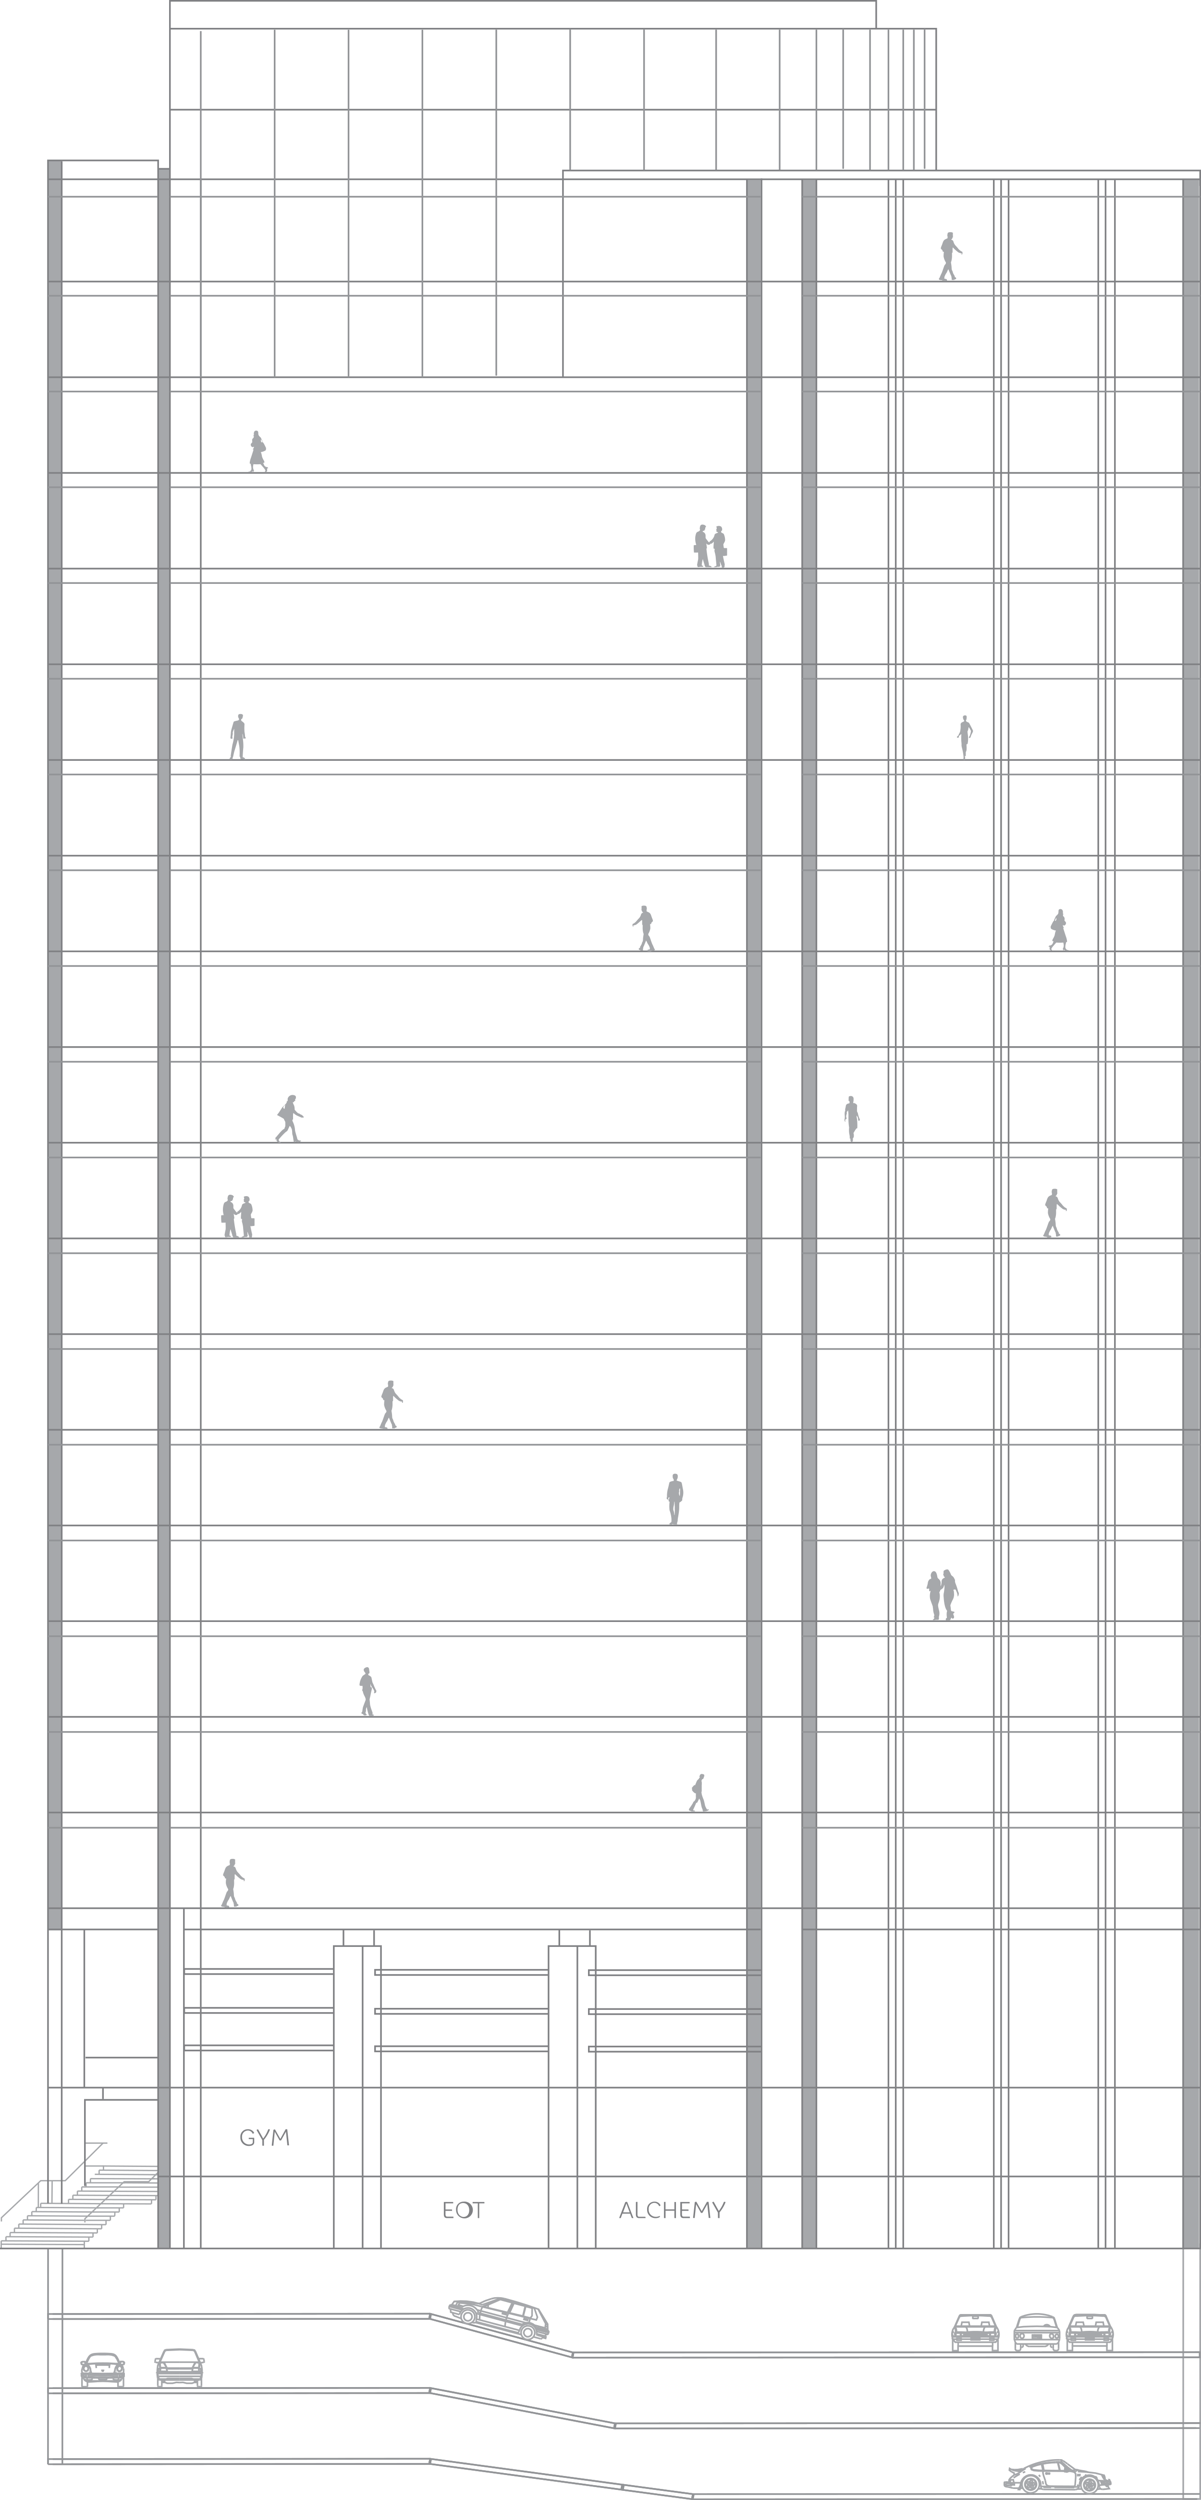 <svg xmlns="http://www.w3.org/2000/svg" viewBox="0 0 365.08 759.72"><defs><style>.cls-1{fill:#a6a8ab;}.cls-2{fill:#808184;}.cls-3,.cls-4,.cls-5,.cls-6,.cls-7{fill:none;stroke-miterlimit:10;}.cls-3,.cls-5{stroke:#a6a8ab;}.cls-3{stroke-width:0.4px;}.cls-4{stroke:#808184;}.cls-4,.cls-5,.cls-6,.cls-7{stroke-width:0.5px;}.cls-6,.cls-7{stroke:#929497;}.cls-7{fill-rule:evenodd;}</style></defs><title>Asset 1</title><g id="Layer_2" data-name="Layer 2"><g id="Layer_1-2" data-name="Layer 1"><rect class="cls-1" x="14.59" y="48.75" width="4.17" height="537.78"/><rect class="cls-1" x="359.65" y="54.7" width="4.81" height="628.35"/><path class="cls-2" d="M75.33,647.39a1.79,1.79,0,0,0-1.75,1.94,2.13,2.13,0,0,0,2.13,2.3c.77,0,1.13-.29,1.13-.71V650H75.73c-.08,0-.11,0-.11-.13a1.22,1.22,0,0,1,0-.28h1.52c.1,0,.14,0,.14.17v1.18c0,.71-.61,1.14-1.62,1.14a2.54,2.54,0,0,1-2.59-2.69A2.22,2.22,0,0,1,75.33,647a2.06,2.06,0,0,1,1.88,1,.23.23,0,0,1,0,.11s0,.08-.08.13a.79.79,0,0,1-.33.12A1.55,1.55,0,0,0,75.33,647.39Z"/><path class="cls-2" d="M79.74,650.31,78,647.24a.58.58,0,0,1,.36-.21.13.13,0,0,1,.13.07L80,649.82A10.23,10.23,0,0,0,81.55,647h.31c.1,0,.16,0,.16.1a.32.32,0,0,1,0,.11,11.17,11.17,0,0,1-1.79,3V652h-.31c-.13,0-.17,0-.17-.13Z"/><path class="cls-2" d="M86.92,647.75l-1.43,2.56c0,.06-.08.09-.2.09H85l-1.48-2.65L83.1,652h-.32c-.13,0-.17,0-.17-.14l.51-4.66a.81.81,0,0,1,.38-.14c.08,0,.11,0,.16.11l1.56,2.77L86.82,647h.34c.13,0,.16,0,.17.14l.53,4.76h-.34c-.13,0-.18,0-.18-.14Z"/><path class="cls-2" d="M135.92,674c-.63,0-1-.29-1-1.12v-3.78h2.73c.08,0,.11,0,.11.14a1.25,1.25,0,0,1,0,.28h-2.33v1.86h1.85c.11,0,.14,0,.14.17v.25h-2v1c0,.57.18.76.53.76h1.75c.11,0,.14,0,.14.17V674Z"/><path class="cls-2" d="M140.91,669a2.55,2.55,0,1,1-2.27,2.54A2.27,2.27,0,0,1,140.91,669Zm0,4.65c.89,0,1.72-.65,1.72-2.06s-.83-2.17-1.83-2.17-1.72.65-1.72,2.06S140,673.66,141,673.66Z"/><path class="cls-2" d="M145.41,674c-.12,0-.17,0-.17-.13v-4.35h-1.46c-.08,0-.11,0-.11-.14a1.2,1.2,0,0,1,0-.28h3.45c.1,0,.14,0,.14.18v.24h-1.58V674Z"/><path class="cls-2" d="M188.41,674c-.1,0-.15,0-.15-.1a.22.22,0,0,1,0-.06l1.81-4.69a1,1,0,0,1,.41-.09.19.19,0,0,1,.22.15l1.85,4.78h-.34c-.13,0-.17,0-.2-.12l-.46-1.22h-2.35l-.5,1.34Zm2-4.45-1,2.7h2Z"/><path class="cls-2" d="M194.3,674c-.63,0-1-.29-1-1.12v-3.76a1,1,0,0,1,.33-.05c.11,0,.15,0,.15.12v3.65c0,.57.18.76.53.76h1.78c.1,0,.13,0,.13.18V674Z"/><path class="cls-2" d="M200.77,670.12s0,.08-.08.13a.79.79,0,0,1-.33.12,1.54,1.54,0,0,0-1.48-1,1.76,1.76,0,0,0-1.69,1.94,2.14,2.14,0,0,0,2.18,2.3,2.35,2.35,0,0,0,1.17-.29.43.43,0,0,1,.06.22c0,.19-.57.48-1.29.48a2.53,2.53,0,0,1-2.6-2.69A2.2,2.2,0,0,1,198.9,669a2,2,0,0,1,1.84,1A.22.22,0,0,1,200.77,670.12Z"/><path class="cls-2" d="M202,674c-.12,0-.17,0-.17-.13v-4.75a1,1,0,0,1,.33-.05c.11,0,.15,0,.15.12v2.16H205v-2.24h.31c.12,0,.17,0,.17.14V674h-.31c-.13,0-.17,0-.17-.13v-2.11h-2.68V674Z"/><path class="cls-2" d="M207.8,674c-.63,0-1-.29-1-1.12v-3.78h2.73c.08,0,.11,0,.11.14a1.26,1.26,0,0,1,0,.28h-2.33v1.86h1.85c.11,0,.14,0,.14.17v.25h-2v1c0,.57.17.76.53.76h1.75c.11,0,.14,0,.14.18V674Z"/><path class="cls-2" d="M215,669.77l-1.43,2.56c0,.06-.08.09-.2.09h-.28l-1.48-2.65-.44,4.2h-.31c-.13,0-.17,0-.17-.14l.51-4.66a.8.8,0,0,1,.38-.14c.08,0,.11,0,.16.1l1.56,2.77,1.59-2.84h.34c.13,0,.16,0,.18.14l.53,4.76h-.34c-.13,0-.17,0-.18-.14Z"/><path class="cls-2" d="M218.23,672.33l-1.74-3.08a.59.59,0,0,1,.37-.21.12.12,0,0,1,.13.07l1.51,2.72a10.22,10.22,0,0,0,1.55-2.77h.31c.1,0,.16,0,.16.1a.29.29,0,0,1,0,.1,11.14,11.14,0,0,1-1.79,3V674h-.31c-.13,0-.17,0-.17-.13Z"/><rect class="cls-1" x="227.07" y="54.75" width="4.17" height="628.48"/><rect class="cls-1" x="243.85" y="54.75" width="4.17" height="628.48"/><rect class="cls-1" x="48.07" y="51.3" width="3.58" height="631.96"/><line class="cls-3" x1="0.37" y1="683.08" x2="0.37" y2="680.91"/><line class="cls-3" x1="27.01" y1="681.03" x2="27.01" y2="679.77"/><line class="cls-3" x1="28.27" y1="679.77" x2="28.27" y2="678.51"/><line class="cls-3" x1="33.55" y1="674.67" x2="26.05" y2="674.67"/><line class="cls-3" x1="34.87" y1="673.41" x2="26.83" y2="673.41"/><line class="cls-3" x1="36.25" y1="672.15" x2="28.15" y2="672.15"/><line class="cls-3" x1="37.57" y1="670.89" x2="29.47" y2="670.89"/><line class="cls-3" x1="46.03" y1="669.69" x2="30.79" y2="669.63"/><line class="cls-3" x1="47.41" y1="668.43" x2="32.17" y2="668.37"/><line class="cls-3" x1="47.89" y1="667.17" x2="33.49" y2="667.11"/><line class="cls-3" x1="47.89" y1="665.91" x2="34.81" y2="665.85"/><line class="cls-3" x1="47.89" y1="664.59" x2="36.13" y2="664.59"/><line class="cls-3" x1="47.89" y1="663.33" x2="37.45" y2="663.27"/><line class="cls-3" x1="47.95" y1="659.55" x2="30.13" y2="659.43"/><line class="cls-3" x1="29.59" y1="678.51" x2="29.59" y2="677.19"/><line class="cls-3" x1="30.91" y1="677.25" x2="30.91" y2="675.93"/><line class="cls-3" x1="32.23" y1="675.99" x2="32.23" y2="674.67"/><line class="cls-3" x1="33.55" y1="674.67" x2="33.55" y2="673.41"/><line class="cls-3" x1="34.87" y1="673.41" x2="34.93" y2="672.15"/><line class="cls-3" x1="36.25" y1="672.15" x2="36.25" y2="670.89"/><line class="cls-3" x1="37.57" y1="670.89" x2="37.57" y2="669.63"/><line class="cls-3" x1="20.83" y1="669.57" x2="20.83" y2="668.31"/><line class="cls-3" x1="22.15" y1="668.31" x2="22.15" y2="667.05"/><line class="cls-3" x1="23.53" y1="667.05" x2="23.53" y2="665.79"/><line class="cls-3" x1="24.85" y1="665.79" x2="24.85" y2="664.53"/><line class="cls-3" x1="26.17" y1="664.53" x2="26.17" y2="663.27"/><line class="cls-3" x1="27.49" y1="663.27" x2="27.49" y2="662.01"/><path class="cls-3" d="M28.81,662v0Z"/><line class="cls-3" x1="30.13" y1="660.75" x2="30.13" y2="659.43"/><polyline class="cls-3" points="47.95 658.29 31.45 658.17 31.45 659.49"/><line class="cls-3" x1="15.79" y1="669.51" x2="15.85" y2="662.64"/><line class="cls-3" x1="47.16" y1="662.07" x2="27.49" y2="662.01"/><line class="cls-3" x1="37.91" y1="663.27" x2="26.17" y2="663.27"/><line class="cls-3" x1="36.59" y1="664.53" x2="24.85" y2="664.53"/><line class="cls-3" x1="35.21" y1="665.85" x2="23.53" y2="665.79"/><line class="cls-3" x1="33.89" y1="667.11" x2="22.15" y2="667.05"/><line class="cls-3" x1="32.57" y1="668.37" x2="20.83" y2="668.31"/><line class="cls-3" x1="31.45" y1="658.17" x2="25.87" y2="658.17"/><line class="cls-3" x1="47.59" y1="660.81" x2="28.81" y2="660.69"/><line class="cls-3" x1="47.89" y1="662.07" x2="45.97" y2="662.07"/><line class="cls-3" x1="47.89" y1="660.81" x2="47.29" y2="660.81"/><line class="cls-3" x1="46.03" y1="669.69" x2="46.09" y2="668.43"/><line class="cls-3" x1="47.41" y1="668.43" x2="47.41" y2="667.17"/><line class="cls-3" x1="25.63" y1="681.03" x2="25.63" y2="683.23"/><polyline class="cls-3" points="25.84 651.21 30.85 651.21 32.65 651.21"/><polyline class="cls-3" points="25.81 675.33 25.81 674.19 37.75 662.94 45.2 662.94 48.07 660.09"/><line class="cls-3" x1="1.81" y1="680.91" x2="1.81" y2="679.65"/><line class="cls-3" x1="3.07" y1="679.65" x2="3.07" y2="678.39"/><line class="cls-3" x1="27.01" y1="681.03" x2="0.37" y2="680.91"/><line class="cls-3" x1="25.63" y1="682.05" x2="0.37" y2="681.93"/><line class="cls-3" x1="28.27" y1="679.77" x2="1.81" y2="679.65"/><line class="cls-3" x1="29.59" y1="678.51" x2="3.07" y2="678.39"/><line class="cls-3" x1="30.91" y1="677.25" x2="4.39" y2="677.07"/><line class="cls-3" x1="32.23" y1="675.99" x2="5.71" y2="675.81"/><line class="cls-3" x1="4.39" y1="678.39" x2="4.39" y2="677.07"/><line class="cls-3" x1="5.71" y1="677.13" x2="5.71" y2="675.81"/><line class="cls-3" x1="7.03" y1="675.87" x2="7.03" y2="674.55"/><line class="cls-3" x1="8.35" y1="674.55" x2="8.35" y2="673.29"/><line class="cls-3" x1="9.67" y1="673.29" x2="9.67" y2="672.03"/><line class="cls-3" x1="10.99" y1="672.03" x2="11.05" y2="670.77"/><line class="cls-3" x1="12.37" y1="670.77" x2="12.37" y2="669.51"/><line class="cls-3" x1="11.65" y1="670.77" x2="11.67" y2="663.3"/><line class="cls-3" x1="31.25" y1="669.63" x2="12.37" y2="669.51"/><line class="cls-3" x1="29.93" y1="670.89" x2="11.05" y2="670.77"/><line class="cls-3" x1="28.61" y1="672.15" x2="9.67" y2="672.03"/><line class="cls-3" x1="26.83" y1="673.41" x2="8.35" y2="673.29"/><line class="cls-3" x1="25.63" y1="674.67" x2="7.03" y2="674.55"/><polyline class="cls-3" points="0.43 675.03 0.43 673.89 12.37 662.64 19.82 662.64 31.33 651.21"/><polyline class="cls-4" points="266.35 8.7 266.35 0.25 51.65 0.25 51.65 683.23"/><polyline class="cls-4" points="51.65 8.72 284.59 8.72 284.59 51.81"/><line class="cls-4" x1="284.58" y1="33.33" x2="51.65" y2="33.33"/><line class="cls-4" x1="364.83" y1="85.55" x2="14.5" y2="85.55"/><line class="cls-4" x1="14.47" y1="114.63" x2="364.83" y2="114.63"/><line class="cls-4" x1="14.47" y1="143.7" x2="364.83" y2="143.7"/><line class="cls-4" x1="364.83" y1="172.78" x2="14.5" y2="172.78"/><line class="cls-4" x1="14.47" y1="201.85" x2="364.83" y2="201.85"/><line class="cls-4" x1="14.47" y1="230.93" x2="364.83" y2="230.93"/><line class="cls-4" x1="364.83" y1="260.01" x2="14.5" y2="260.01"/><line class="cls-4" x1="14.47" y1="289.08" x2="364.83" y2="289.08"/><line class="cls-4" x1="14.47" y1="318.16" x2="364.83" y2="318.16"/><line class="cls-4" x1="364.83" y1="347.23" x2="14.5" y2="347.23"/><line class="cls-4" x1="14.47" y1="376.31" x2="364.83" y2="376.31"/><line class="cls-4" x1="14.47" y1="405.39" x2="364.83" y2="405.39"/><line class="cls-4" x1="364.83" y1="434.46" x2="14.5" y2="434.46"/><line class="cls-4" x1="14.47" y1="463.54" x2="364.83" y2="463.54"/><line class="cls-4" x1="14.47" y1="492.61" x2="364.83" y2="492.61"/><line class="cls-4" x1="364.83" y1="521.69" x2="14.5" y2="521.69"/><line class="cls-4" x1="14.47" y1="550.76" x2="364.83" y2="550.76"/><line class="cls-4" x1="14.47" y1="579.84" x2="364.83" y2="579.84"/><line class="cls-4" x1="14.47" y1="634.35" x2="364.83" y2="634.35"/><line class="cls-4" x1="48.07" y1="661.35" x2="364.83" y2="661.35"/><line class="cls-4" x1="243.85" y1="683.05" x2="243.85" y2="54.34"/><line class="cls-4" x1="231.49" y1="683.23" x2="231.49" y2="54.22"/><polyline class="cls-4" points="14.59 669.51 14.59 48.75 48.07 48.75 48.07 59.76 48.07 683.05"/><line class="cls-4" x1="51.65" y1="51.3" x2="48.25" y2="51.3"/><line class="cls-4" x1="18.76" y1="49.01" x2="18.76" y2="669.63"/><polyline class="cls-4" points="25.81 664.22 25.81 638.07 48.01 638.07"/><line class="cls-4" x1="31.3" y1="634.35" x2="31.3" y2="637.83"/><line class="cls-4" x1="61.03" y1="683.23" x2="61.03" y2="54.22"/><polyline class="cls-4" points="364.83 56.48 364.83 51.81 171.13 51.81 171.13 114.63"/><line class="cls-4" x1="55.9" y1="579.84" x2="55.9" y2="683.05"/><polyline class="cls-4" points="101.47 683.23 101.47 633.39 101.47 591.34 115.81 591.34 115.81 683.23"/><line class="cls-4" x1="110.23" y1="683.23" x2="110.23" y2="591.34"/><polyline class="cls-4" points="166.75 683.23 166.75 633.39 166.75 591.34 181.09 591.34 181.09 683.23"/><line class="cls-4" x1="175.51" y1="683.23" x2="175.51" y2="591.34"/><line class="cls-4" x1="272.29" y1="54.48" x2="272.29" y2="683.15"/><line class="cls-4" x1="270.07" y1="54.48" x2="270.07" y2="683.15"/><line class="cls-4" x1="248.17" y1="54.48" x2="248.17" y2="683.15"/><line class="cls-4" x1="227.05" y1="54.48" x2="227.05" y2="683.15"/><line class="cls-4" x1="274.57" y1="54.48" x2="274.57" y2="683.15"/><line class="cls-4" x1="304.31" y1="54.48" x2="304.31" y2="683.15"/><line class="cls-4" x1="302.09" y1="54.48" x2="302.09" y2="683.15"/><line class="cls-4" x1="306.59" y1="54.48" x2="306.59" y2="683.15"/><line class="cls-4" x1="336.07" y1="54.48" x2="336.07" y2="683.15"/><line class="cls-4" x1="333.85" y1="54.48" x2="333.85" y2="683.15"/><line class="cls-4" x1="338.91" y1="54.68" x2="338.91" y2="683.35"/><line class="cls-4" x1="359.65" y1="54.48" x2="359.65" y2="683.15"/><line class="cls-4" x1="55.9" y1="586.29" x2="231.24" y2="586.29"/><line class="cls-4" x1="364.83" y1="586.29" x2="243.85" y2="586.29"/><polyline class="cls-4" points="231.37 600.21 178.99 600.21 178.99 598.65 231.37 598.65"/><polyline class="cls-4" points="231.38 612.03 178.99 612.03 178.99 610.47 231.37 610.47"/><polyline class="cls-4" points="231.49 623.43 178.99 623.43 178.99 621.87 231.37 621.87"/><polyline class="cls-4" points="166.69 600.12 114.01 600.12 114.01 598.56 166.75 598.56"/><polyline class="cls-4" points="166.75 611.94 114.01 611.94 114.01 610.38 166.75 610.38"/><polyline class="cls-4" points="166.75 623.34 114.01 623.34 114.01 621.78 166.75 621.78"/><polyline class="cls-4" points="101.3 599.85 56.01 599.85 56.01 598.29 101.47 598.29"/><polyline class="cls-4" points="101.35 611.67 56.01 611.67 56.01 610.11 101.47 610.11"/><polyline class="cls-4" points="101.35 623.07 56.01 623.07 56.01 621.51 101.47 621.51"/><polyline class="cls-4" points="14.59 586.29 26.05 586.29 47.89 586.29"/><line class="cls-4" x1="25.63" y1="634.35" x2="25.63" y2="586.35"/><line class="cls-4" x1="25.99" y1="625.23" x2="47.95" y2="625.23"/><line class="cls-4" x1="104.41" y1="586.46" x2="104.41" y2="591.27"/><line class="cls-4" x1="113.71" y1="586.53" x2="113.71" y2="591.37"/><line class="cls-4" x1="170.02" y1="586.46" x2="170.02" y2="591.27"/><line class="cls-4" x1="179.32" y1="586.53" x2="179.32" y2="591.37"/><polyline class="cls-5" points="364.83 681.71 364.83 759.35 359.68 759.35 359.68 683.36"/><path class="cls-4" d="M51.65.25"/><polyline class="cls-4" points="14.47 54.48 364.83 54.48 364.83 683.23 0 683.23"/><line class="cls-6" x1="51.7" y1="555.38" x2="231.24" y2="555.38"/><line class="cls-6" x1="364.83" y1="555.38" x2="243.85" y2="555.38"/><polyline class="cls-6" points="14.59 555.38 26.05 555.38 47.89 555.38"/><line class="cls-6" x1="51.7" y1="526.28" x2="231.24" y2="526.28"/><line class="cls-6" x1="364.83" y1="526.28" x2="243.85" y2="526.28"/><polyline class="cls-6" points="14.59 526.28 26.05 526.28 47.89 526.28"/><line class="cls-6" x1="51.7" y1="497.19" x2="231.24" y2="497.19"/><line class="cls-6" x1="364.83" y1="497.19" x2="243.85" y2="497.19"/><polyline class="cls-6" points="14.59 497.19 26.05 497.19 47.89 497.19"/><line class="cls-6" x1="51.7" y1="468.1" x2="231.24" y2="468.1"/><line class="cls-6" x1="364.83" y1="468.1" x2="243.85" y2="468.1"/><polyline class="cls-6" points="14.59 468.1 26.05 468.1 47.89 468.1"/><line class="cls-6" x1="51.7" y1="439" x2="231.24" y2="439"/><line class="cls-6" x1="364.83" y1="439" x2="243.85" y2="439"/><polyline class="cls-6" points="14.59 439 26.05 439 47.89 439"/><line class="cls-6" x1="51.7" y1="409.91" x2="231.24" y2="409.91"/><line class="cls-6" x1="364.83" y1="409.91" x2="243.85" y2="409.91"/><polyline class="cls-6" points="14.59 409.91 26.05 409.91 47.89 409.91"/><line class="cls-6" x1="51.7" y1="380.81" x2="231.24" y2="380.81"/><line class="cls-6" x1="364.83" y1="380.81" x2="243.85" y2="380.81"/><polyline class="cls-6" points="14.59 380.81 26.05 380.81 47.89 380.81"/><line class="cls-6" x1="51.7" y1="351.72" x2="231.24" y2="351.72"/><line class="cls-6" x1="364.83" y1="351.72" x2="243.85" y2="351.72"/><polyline class="cls-6" points="14.59 351.72 26.05 351.72 47.89 351.72"/><line class="cls-6" x1="51.7" y1="322.63" x2="231.24" y2="322.63"/><line class="cls-6" x1="364.83" y1="322.63" x2="243.85" y2="322.63"/><polyline class="cls-6" points="14.59 322.63 26.05 322.63 47.89 322.63"/><line class="cls-6" x1="51.7" y1="293.53" x2="231.24" y2="293.53"/><line class="cls-6" x1="364.83" y1="293.53" x2="243.85" y2="293.53"/><polyline class="cls-6" points="14.59 293.53 26.05 293.53 47.89 293.53"/><line class="cls-6" x1="51.7" y1="264.44" x2="231.24" y2="264.44"/><line class="cls-6" x1="364.83" y1="264.44" x2="243.85" y2="264.44"/><polyline class="cls-6" points="14.59 264.44 26.05 264.44 47.89 264.44"/><line class="cls-6" x1="51.7" y1="235.34" x2="231.24" y2="235.34"/><line class="cls-6" x1="364.83" y1="235.34" x2="243.85" y2="235.34"/><polyline class="cls-6" points="14.59 235.34 26.05 235.34 47.89 235.34"/><line class="cls-6" x1="51.7" y1="206.25" x2="231.24" y2="206.25"/><line class="cls-6" x1="364.83" y1="206.25" x2="243.85" y2="206.25"/><polyline class="cls-6" points="14.59 206.25 26.05 206.25 47.89 206.25"/><line class="cls-6" x1="51.7" y1="177.16" x2="231.24" y2="177.16"/><line class="cls-6" x1="364.83" y1="177.16" x2="243.85" y2="177.16"/><polyline class="cls-6" points="14.59 177.16 26.05 177.16 47.89 177.16"/><line class="cls-6" x1="51.7" y1="148.06" x2="231.24" y2="148.06"/><line class="cls-6" x1="364.83" y1="148.06" x2="243.85" y2="148.06"/><polyline class="cls-6" points="14.59 148.06 26.05 148.06 47.89 148.06"/><line class="cls-6" x1="51.7" y1="118.97" x2="231.24" y2="118.97"/><line class="cls-6" x1="364.83" y1="118.97" x2="243.85" y2="118.97"/><polyline class="cls-6" points="14.59 118.97 26.05 118.97 47.89 118.97"/><line class="cls-6" x1="51.7" y1="89.87" x2="231.24" y2="89.87"/><line class="cls-6" x1="364.83" y1="89.87" x2="243.85" y2="89.87"/><polyline class="cls-6" points="14.59 89.87 26.05 89.87 47.89 89.87"/><line class="cls-6" x1="51.7" y1="59.78" x2="231.24" y2="59.78"/><line class="cls-6" x1="364.83" y1="59.78" x2="243.85" y2="59.78"/><polyline class="cls-6" points="14.59 59.78 26.05 59.78 47.89 59.78"/><line class="cls-6" x1="281.06" y1="8.72" x2="281.06" y2="51.3"/><line class="cls-6" x1="277.79" y1="8.97" x2="277.79" y2="51.55"/><line class="cls-6" x1="274.57" y1="8.97" x2="274.57" y2="51.55"/><line class="cls-6" x1="270.07" y1="8.97" x2="270.07" y2="51.55"/><line class="cls-6" x1="264.47" y1="8.97" x2="264.47" y2="51.55"/><line class="cls-6" x1="256.31" y1="8.72" x2="256.31" y2="51.3"/><line class="cls-6" x1="248.17" y1="8.97" x2="248.17" y2="51.55"/><line class="cls-6" x1="237" y1="8.97" x2="237" y2="51.55"/><line class="cls-6" x1="217.69" y1="8.97" x2="217.69" y2="51.55"/><line class="cls-6" x1="195.78" y1="8.82" x2="195.78" y2="51.62"/><line class="cls-6" x1="173.32" y1="8.82" x2="173.32" y2="51.62"/><line class="cls-6" x1="150.86" y1="8.97" x2="150.86" y2="114.15"/><line class="cls-6" x1="128.4" y1="9.04" x2="128.4" y2="114.63"/><line class="cls-6" x1="105.95" y1="9.04" x2="105.95" y2="114.63"/><line class="cls-6" x1="83.49" y1="9.04" x2="83.49" y2="114.63"/><line class="cls-6" x1="61.03" y1="9.45" x2="61.03" y2="114.63"/><line class="cls-6" x1="130.74" y1="703.06" x2="16.01" y2="703.14"/><path class="cls-6" d="M16,684.94"/><polyline class="cls-6" points="364.73 757.82 210.62 757.87 130.74 747.14 16.03 747.22"/><polyline class="cls-6" points="130.74 703.06 174.12 714.82 364.96 714.74"/><polyline class="cls-6" points="364.96 736.28 186.93 736.37 130.74 725.59 16.03 725.68"/><polyline class="cls-6" points="363.96 759.35 210.6 759.43 130.72 748.7 16.03 748.79"/><polyline class="cls-6" points="364.68 737.81 186.91 737.93 130.7 727.16 16.03 727.25"/><polyline class="cls-6" points="16.01 704.67 130.68 704.63 174.06 716.39 364.96 716.31"/><path class="cls-6" d="M365,716.31"/><path class="cls-6" d="M365,736.28"/><line class="cls-6" x1="14.59" y1="748.79" x2="14.61" y2="683.42"/><line class="cls-6" x1="18.96" y1="748.79" x2="18.98" y2="683.42"/><path class="cls-6" d="M14.61,683.42"/><path class="cls-6" d="M17.45,748.79"/><path class="cls-7" d="M14.61,692.41"/><polyline class="cls-7" points="14.59 727.25 130.44 727.16 130.74 725.59"/><polyline class="cls-7" points="14.59 727.25 14.59 725.68 130.74 725.59"/><polyline class="cls-7" points="130.44 727.16 130.74 727.16 131.02 725.68"/><polyline class="cls-7" points="130.44 727.16 130.74 725.6 131.02 725.68"/><polyline class="cls-7" points="130.74 727.16 186.64 737.85 186.93 736.37"/><polyline class="cls-7" points="130.74 727.16 131.02 725.68 186.93 736.37"/><polyline class="cls-7" points="186.64 737.85 186.93 737.93 187.23 736.37"/><polyline class="cls-7" points="186.64 737.85 186.93 736.37 187.23 736.37"/><line class="cls-6" x1="186.93" y1="737.93" x2="363.66" y2="737.81"/><polyline class="cls-7" points="186.93 737.93 187.23 736.37 364.68 736.28"/><polyline class="cls-7" points="14.59 748.79 130.44 748.7 130.74 747.13"/><polyline class="cls-7" points="14.59 748.79 14.59 747.22 130.74 747.13"/><polyline class="cls-7" points="130.44 748.7 130.74 748.7 131.02 747.18"/><polyline class="cls-7" points="130.44 748.7 130.74 747.14 131.02 747.18"/><polyline class="cls-7" points="130.74 748.7 188.83 756.5 189.14 755.02"/><polyline class="cls-7" points="130.74 748.7 131.02 747.18 189.14 755.02"/><polyline class="cls-7" points="188.83 756.5 189.34 756.59 189.62 755.06"/><polyline class="cls-7" points="188.83 756.5 189.14 755.02 189.62 755.06"/><polyline class="cls-7" points="189.34 756.59 210.34 759.39 210.62 757.87"/><polyline class="cls-7" points="189.34 756.59 189.62 755.06 210.62 757.87"/><polyline class="cls-7" points="210.34 759.39 210.62 759.43 210.91 757.87"/><polyline class="cls-7" points="210.34 759.39 210.62 757.87 210.91 757.87"/><path class="cls-7" d="M364,757.82"/><path class="cls-7" d="M210.62,759.43"/><polyline class="cls-7" points="14.59 704.67 130.44 704.63 130.74 703.06"/><polyline class="cls-7" points="14.59 704.67 14.59 703.14 130.74 703.06"/><polyline class="cls-7" points="130.44 704.63 130.74 704.63 131.02 703.14"/><polyline class="cls-7" points="130.44 704.63 130.74 703.06 131.02 703.14"/><polyline class="cls-7" points="130.74 704.63 173.83 716.31 174.12 714.82"/><polyline class="cls-7" points="130.74 704.63 131.02 703.14 174.12 714.82"/><polyline class="cls-7" points="173.83 716.31 174.06 716.39 174.36 714.82"/><polyline class="cls-7" points="173.83 716.31 174.12 714.82 174.36 714.82"/><polyline class="cls-7" points="174.06 716.39 364.66 716.31 364.68 714.74"/><polyline class="cls-7" points="174.06 716.39 174.36 714.82 364.68 714.74"/><path class="cls-5" d="M141.71,706l.52.08.55-.08a2.09,2.09,0,0,0,.5-3.84l-.5-.2-.52-.08a2.1,2.1,0,0,0-1.48,3.6l.44.31Z"/><path class="cls-5" d="M141.92,705.18l.4.06.34-.11a1.23,1.23,0,0,0,.23-2.21l-.34-.14-.41,0-.38.06-.32.19-.25.29-.18.38,0,.37.06.38.23.36.29.25Z"/><path class="cls-5" d="M159.92,710.86l.56.05.54-.08a2.1,2.1,0,0,0,.5-3.84l-.5-.2-.56-.05A2.09,2.09,0,0,0,159,710.3l.43.36Z"/><polygon class="cls-5" points="160.13 710.04 160.53 710.06 160.92 709.96 161.24 709.77 161.53 709.49 161.66 709.14 161.69 708.74 161.63 708.36 161.43 708.04 161.15 707.79 160.76 707.61 160.4 707.59 160.02 707.65 159.66 707.88 159.41 708.17 159.27 708.51 159.21 708.91 159.32 709.25 159.5 709.61 159.79 709.86 160.13 710.04"/><path class="cls-5" d="M144.82,704.67l.1-.6a2.68,2.68,0,0,0-5.06-1.31l-.21.54"/><path class="cls-5" d="M163.13,709.17l0-.61a2.66,2.66,0,0,0-5-1l-.21.58"/><line class="cls-5" x1="144.82" y1="704.67" x2="144.75" y2="705.11"/><line class="cls-5" x1="157.91" y1="708.13" x2="157.71" y2="708.59"/><line class="cls-5" x1="163.39" y1="709.58" x2="165.11" y2="710.06"/><polyline class="cls-5" points="166.37 709.33 165.89 709.5 165.54 709.89"/><line class="cls-5" x1="166.7" y1="709.06" x2="166.8" y2="708.66"/><polyline class="cls-5" points="166.74 708.33 166.5 708.04 166.47 706.2 163.72 701.71 160.28 700.51 156.74 699.41 153.22 698.43"/><polyline class="cls-5" points="145.66 699.99 143.81 699.53 141.9 699.26 139.99 699.2 138.05 699.33 137.36 700.32 136.9 700.41"/><line class="cls-5" x1="136.6" y1="700.69" x2="136.49" y2="701.12"/><line class="cls-5" x1="136.79" y1="701.58" x2="140.08" y2="702.44"/><polyline class="cls-5" points="136.94 701.65 137.03 702.6 139.65 703.31"/><polyline class="cls-5" points="137.62 702.78 137.68 703.15 137.86 703.51 138.19 703.77 138.54 703.87 140.23 704.54"/><line class="cls-5" x1="145.01" y1="705.56" x2="157.27" y2="708.8"/><line class="cls-5" x1="162.13" y1="710.07" x2="164.35" y2="710.68"/><line class="cls-5" x1="164.75" y1="710.54" x2="165.11" y2="710.06"/><polyline class="cls-5" points="143.48 705.68 144.03 705.81 144.61 705.74 158.44 709.4"/><line class="cls-5" x1="144.82" y1="704.67" x2="157.91" y2="708.13"/><line class="cls-5" x1="136.58" y1="700.85" x2="140.57" y2="701.9"/><line class="cls-5" x1="162.94" y1="707.84" x2="166.78" y2="708.82"/><line class="cls-5" x1="162.69" y1="707.35" x2="166.8" y2="708.46"/><path class="cls-5" d="M145.47,702.66l-.31-.58a3.48,3.48,0,0,0-4.15-1.36l-.62.31"/><path class="cls-5" d="M162.94,707.06l-.49-.53a3.1,3.1,0,0,0-3.36-.46l-.59.39"/><line class="cls-5" x1="137.36" y1="700.32" x2="140.1" y2="701.05"/><line class="cls-5" x1="166.5" y1="708.04" x2="163.16" y2="707.22"/><line class="cls-5" x1="145.73" y1="702.86" x2="158.73" y2="706.3"/><line class="cls-5" x1="158.16" y1="706.57" x2="145.35" y2="703.16"/><line class="cls-5" x1="145.1" y1="702.96" x2="144.94" y2="702.65"/><line class="cls-5" x1="165.6" y1="709.82" x2="163.13" y2="709.17"/><polyline class="cls-5" points="139.69 699.76 139.37 699.51 138.94 699.36 138.5 699.28 138.05 699.33"/><line class="cls-5" x1="139.69" y1="699.76" x2="139.16" y2="700.82"/><line class="cls-5" x1="139.17" y1="699.43" x2="138.49" y2="700.63"/><line class="cls-5" x1="139.35" y1="700.4" x2="140.83" y2="700.8"/><polyline class="cls-5" points="146.25 700.86 144.1 700.31 141.91 699.96 139.69 699.76"/><polyline class="cls-5" points="138.75 699.28 145.66 699.99 146.15 700.23"/><line class="cls-5" x1="146.75" y1="700.29" x2="151.99" y2="698.44"/><polyline class="cls-5" points="152.24 698.43 162.42 701.38 163.37 704.11 163.03 704.95 146.25 700.86"/><polyline class="cls-5" points="146.15 700.23 146.46 700.32 146.75 700.29"/><polyline class="cls-5" points="146.65 700.92 146.25 701.88 145.97 702.9 145.81 703.89 145.8 704.95"/><polyline class="cls-5" points="146.65 700.92 152.01 698.6 161.76 701.2 161.73 703.68 161.15 704.48 160.82 705.78"/><polyline class="cls-5" points="154.54 702.89 154.01 704.19 153.66 705.57 153.48 706.97"/><line class="cls-5" x1="154.54" y1="702.89" x2="156.1" y2="699.55"/><line class="cls-5" x1="147.57" y1="701.07" x2="153.98" y2="702.6"/><line class="cls-5" x1="154.41" y1="702.42" x2="155.77" y2="699.62"/><polyline class="cls-5" points="147.54 700.7 152.07 698.74 155.71 699.73"/><polyline class="cls-5" points="153.98 702.6 154.14 702.62 154.32 702.53 154.41 702.42"/><polyline class="cls-5" points="147.54 700.7 147.44 700.85 147.46 700.97 147.57 701.07"/><line class="cls-5" x1="156.15" y1="700.05" x2="155" y2="702.59"/><polyline class="cls-5" points="155.12 702.86 158.94 703.76 159.66 700.78 156.37 699.92"/><polyline class="cls-5" points="161.73 701.35 159.81 700.84 159.05 703.82 161.25 704.38"/><polyline class="cls-5" points="156.37 699.92 156.24 699.94 156.15 700.04"/><polyline class="cls-5" points="155 702.59 155.01 702.76 155.12 702.86"/><polyline class="cls-5" points="163.6 701.69 165.87 706.06 165.62 708.15"/><line class="cls-5" x1="145.03" y1="701.89" x2="159.87" y2="705.83"/><line class="cls-5" x1="162.45" y1="706.53" x2="165.7" y2="707.38"/><line class="cls-5" x1="165.88" y1="706.27" x2="166.47" y2="706.45"/><line class="cls-5" x1="165.78" y1="706.91" x2="166.49" y2="707.06"/><line class="cls-5" x1="165.72" y1="707.55" x2="166.5" y2="707.76"/><polygon class="cls-5" points="153.9 703.11 152.8 702.81 152.72 703.04 153.86 703.35 153.9 703.11"/><polygon class="cls-5" points="160.44 704.82 160.35 705.09 159.26 704.79 159.34 704.52 160.44 704.82"/><polyline class="cls-5" points="148.33 700.38 148.39 700.8 148.28 701.23"/><polyline class="cls-5" points="164.95 710.29 165.85 710.55 165.96 710.08 165.57 709.98"/><polyline class="cls-5" points="149.37 698.5 147.47 699.14 145.66 699.99"/><polyline class="cls-5" points="153.22 698.43 152.26 698.28 151.29 698.24 150.3 698.29 149.37 698.5"/><polyline class="cls-5" points="136.49 701.12 136.5 701.33 136.59 701.51 136.79 701.58"/><polyline class="cls-5" points="136.89 700.41 136.71 700.51 136.6 700.69"/><line class="cls-5" x1="136.76" y1="700.47" x2="141.03" y2="701.61"/><polyline class="cls-5" points="140.1 701.05 140.25 701.08 140.39 701.02"/><polyline class="cls-5" points="145.1 702.96 145.2 703.1 145.35 703.16"/><polyline class="cls-5" points="145.47 702.66 145.57 702.79 145.73 702.86"/><polyline class="cls-5" points="144.75 705.11 144.76 705.32 144.86 705.45 145.01 705.56"/><polyline class="cls-5" points="166.37 709.33 166.59 709.24 166.7 709.05"/><polyline class="cls-5" points="166.8 708.66 166.83 708.5 166.74 708.33"/><polyline class="cls-5" points="165.11 710.06 165.36 710.02 165.54 709.89"/><polyline class="cls-5" points="164.35 710.68 164.56 710.67 164.75 710.54"/><polyline class="cls-5" points="163.13 709.17 163.14 709.38 163.24 709.52 163.39 709.58"/><line class="cls-5" x1="162.94" y1="707.06" x2="163.16" y2="707.22"/><polyline class="cls-5" points="157.27 708.8 157.43 708.79 157.6 708.73 157.71 708.59"/><polyline class="cls-5" points="158.16 706.58 158.36 706.57 158.5 706.47"/><line class="cls-5" x1="166.5" y1="709.31" x2="163.08" y2="708.43"/><line class="cls-5" x1="324.84" y1="750.76" x2="324.84" y2="750.72"/><path class="cls-5" d="M322.11,747.48l-.7,0a22.79,22.79,0,0,0-9.2,2.13l-.91.43"/><line class="cls-5" x1="333.51" y1="756.4" x2="334.56" y2="756.27"/><line class="cls-5" x1="327.44" y1="756.34" x2="328.89" y2="756.32"/><line class="cls-5" x1="315.59" y1="756.28" x2="316.6" y2="756.24"/><line class="cls-5" x1="310.17" y1="756.05" x2="310.97" y2="756.07"/><polyline class="cls-5" points="323.98 750.22 324.71 750.94 324.58 751.08 324.28 751.13 324.15 751.14 323.91 750.75"/><polygon class="cls-5" points="323.75 749.84 323.97 749.96 323.99 750.49 323.84 751.07 323.66 751.07 323.57 750.99 323.75 749.84"/><polyline class="cls-5" points="310.41 754.41 310.21 755.96 310.01 756.5 309.57 756.47 309.73 756.07"/><line class="cls-5" x1="308.35" y1="754.63" x2="308.34" y2="755.33"/><line class="cls-5" x1="307.21" y1="754.63" x2="307.19" y2="755.2"/><line class="cls-5" x1="308" y1="754.64" x2="307.99" y2="755.3"/><line class="cls-5" x1="307.63" y1="755.32" x2="307.65" y2="754.61"/><polyline class="cls-5" points="307.28 755.24 307.32 755.29 307.37 755.28 307.38 754.62 307.34 754.62 307.3 754.67"/><line class="cls-5" x1="307.28" y1="755.2" x2="305.91" y2="755.21"/><line class="cls-5" x1="305.93" y1="754.64" x2="307.3" y2="754.67"/><line class="cls-5" x1="305.8" y1="754.64" x2="305.78" y2="755.17"/><polyline class="cls-5" points="305.93 755.61 305.53 755.49 305.34 755.28 305.29 754.93 305.31 754.35 305.35 754.26 305.39 754.26 306.05 754.19 306.31 754.23 306.36 754.31 306.37 754.45"/><polyline class="cls-5" points="306.15 755.68 305.93 755.61 305.91 755.21 305.65 755.13"/><polyline class="cls-5" points="305.97 754.46 305.93 754.64 305.67 754.65"/><line class="cls-5" x1="307.12" y1="753.53" x2="307.11" y2="754.37"/><polyline class="cls-5" points="334.87 751.95 334.92 752.08 335.07 752.38 335.26 752.77 335.63 753.33 335.82 753.54"/><line class="cls-5" x1="335.86" y1="753.49" x2="336.93" y2="753.89"/><line class="cls-5" x1="337.43" y1="754.14" x2="337.4" y2="754.58"/><line class="cls-5" x1="336.56" y1="754.57" x2="336.59" y2="754.08"/><line class="cls-5" x1="336.5" y1="754.08" x2="336.48" y2="754.57"/><line class="cls-5" x1="335.73" y1="754.55" x2="337.4" y2="754.58"/><line class="cls-5" x1="335.82" y1="754.73" x2="337.67" y2="754.78"/><polyline class="cls-5" points="337.47 754.13 337.03 754.11 335.57 754.08"/><line class="cls-5" x1="335.88" y1="755.03" x2="335.52" y2="753.81"/><line class="cls-5" x1="335.3" y1="753.82" x2="335.7" y2="755.04"/><line class="cls-5" x1="335.04" y1="753.83" x2="335.48" y2="755.05"/><line class="cls-5" x1="334.77" y1="753.84" x2="335.26" y2="755.06"/><polyline class="cls-5" points="336.71 755.04 336.69 755.49 336.16 755.51"/><path class="cls-5" d="M328.13,754.94l.11-.62a3,3,0,0,1,5.24-1.09l.33.56"/><line class="cls-5" x1="334.19" y1="755.63" x2="334.17" y2="755.19"/><polyline class="cls-5" points="335.04 755.07 334.08 755.19 334.01 754.53 333.81 753.88 333.8 753.79 334.29 753.77 334.55 753.81"/><polyline class="cls-5" points="337.42 753.96 337.32 753.7 337.27 753.52 337.13 753.49 337.15 753.84"/><polyline class="cls-5" points="310.52 750.54 310.35 750.54 309.73 750.53 309.38 750.5"/><polyline class="cls-5" points="310.31 750.72 309.79 750.74 309.03 750.6 308.72 750.52"/><polyline class="cls-5" points="318.1 751.78 318.23 751.73 318.54 751.72 319.02 751.74 319.06 751.65 319.01 751.57 319.01 751.52 318.71 751.53 318.48 751.5 318.26 751.5 318.18 751.47"/><polygon class="cls-5" points="318.06 751.78 317.97 751.74 317.92 751.61 317.96 751.47 318.08 751.43 318.18 751.51 318.22 751.6 318.19 751.73 318.06 751.78"/><polygon class="cls-5" points="327.61 751.97 327.62 752.24 328.24 752.21 328.27 751.95 327.61 751.97"/><polyline class="cls-5" points="335.23 756.42 334.74 756.35 334.47 756.19 334.24 755.85"/><polyline class="cls-5" points="335.23 756.42 336.06 756.34 337.2 756.21 336.96 755.83 336.82 755.43 336.81 755.26 336.89 754.99"/><line class="cls-5" x1="317.06" y1="754.46" x2="316.91" y2="753.94"/><line class="cls-5" x1="320.51" y1="755.82" x2="326.58" y2="755.89"/><line class="cls-5" x1="317.16" y1="755.78" x2="319.54" y2="755.81"/><line class="cls-5" x1="312.87" y1="749.65" x2="313.78" y2="749.31"/><polyline class="cls-5" points="310.32 750.94 310.92 750.61 311.78 750.09"/><line class="cls-5" x1="310.91" y1="751.36" x2="311.64" y2="751.06"/><polyline class="cls-5" points="310 751.79 309.06 752.31 308.11 752.92"/><polygon class="cls-5" points="316.08 750.67 317.04 750.67 316.62 748.75 315.7 748.97 315.13 749.12 314.39 749.37 313.96 749.52 313.7 749.71 313.62 749.8 313.58 749.89 313.59 750.15 313.64 750.24 313.77 750.32 313.91 750.4 314.09 750.48 314.31 750.52 315.02 750.58 316.08 750.67"/><polyline class="cls-5" points="314.98 750.76 314.27 750.7 314.05 750.62 313.87 750.54 313.69 750.5 313.51 750.37 313.46 750.2 313.41 750.07 313.4 749.85 313.49 749.72 313.61 749.58 313.87 749.39 314.35 749.2 315.08 748.95"/><polyline class="cls-5" points="315.78 752.05 316.06 752.39 316.24 752.56"/><line class="cls-5" x1="317.08" y1="754.9" x2="317.06" y2="754.46"/><polyline class="cls-5" points="333.51 753.01 333.23 752.72 332.96 752.46"/><polyline class="cls-5" points="310.32 750.9 309.62 750.93 308.95 750.82 308.46 750.75 307.97 750.6 307.62 750.52"/><line class="cls-5" x1="329.82" y1="752.19" x2="330.26" y2="752"/><polyline class="cls-5" points="328.87 752.67 328.62 752.9 328.41 753.08 328.24 753.36 328.12 753.62"/><polyline class="cls-5" points="327.73 754.96 327.57 755.36 327.53 755.5"/><polyline class="cls-5" points="330.8 751.23 330.26 751.03 329.55 750.88 328.89 750.78 328.31 750.67 327.78 750.6 327.38 750.57"/><polyline class="cls-5" points="336.54 755.05 337.5 754.92 337.67 754.79 337.61 754.22 337.46 753.96 337.06 753.93"/><line class="cls-5" x1="335.99" y1="753.4" x2="335.82" y2="753.54"/><line class="cls-5" x1="319.68" y1="748.32" x2="320.91" y2="748.28"/><line class="cls-5" x1="319.67" y1="748.19" x2="320.9" y2="748.1"/><line class="cls-5" x1="327.98" y1="755.7" x2="316.4" y2="755.54"/><polyline class="cls-5" points="326.99 752.79 326.81 755.13 326.73 755.31 326.61 755.44 326.39 755.5 320.4 755.47"/><polyline class="cls-5" points="326.87 756.53 327.52 756.33 327.86 756.05 328.02 755.57"/><polyline class="cls-5" points="326.99 752.79 327 752.17 326.94 751.6 326.66 751.31 326.21 751.06 325.68 750.95"/><line class="cls-5" x1="326.38" y1="750.92" x2="325.94" y2="750.98"/><line class="cls-5" x1="325.42" y1="750.96" x2="327.09" y2="751.02"/><polyline class="cls-5" points="328.13 754.95 328.1 755.3 328.02 755.57"/><line class="cls-5" x1="334.24" y1="755.85" x2="334.19" y2="755.63"/><polyline class="cls-5" points="335.3 753.82 334.55 753.81 335.04 755.07 336.19 755.02"/><line class="cls-5" x1="317.1" y1="756.44" x2="326.87" y2="756.53"/><polygon class="cls-5" points="331.19 755.7 330.93 755.62 330.7 755.41 330.6 755.11 330.72 754.8 330.93 754.57 331.24 754.51 331.5 754.59 331.73 754.8 331.83 755.11 331.71 755.42 331.5 755.64 331.19 755.7"/><line class="cls-5" x1="331.64" y1="753.66" x2="331.68" y2="753.57"/><polyline class="cls-5" points="332.7 754.72 332.35 754.73 331.99 754.57 331.76 754.36 331.61 754.01 331.64 753.66"/><line class="cls-5" x1="329.99" y1="754.25" x2="329.9" y2="754.21"/><polyline class="cls-5" points="331.29 753.59 331.21 753.94 330.96 754.22 330.66 754.36 330.31 754.37 329.99 754.25"/><line class="cls-5" x1="330.02" y1="756.01" x2="329.93" y2="756.11"/><polyline class="cls-5" points="329.79 754.57 330.1 754.73 330.29 755.03 330.35 755.38 330.23 755.74 330.02 756.01"/><line class="cls-5" x1="331.71" y1="756.52" x2="331.76" y2="756.6"/><polyline class="cls-5" points="330.25 756.27 330.55 756.08 330.9 755.98 331.21 756.05 331.52 756.22 331.71 756.52"/><line class="cls-5" x1="332.06" y1="756.37" x2="332.11" y2="756.46"/><line class="cls-5" x1="332.71" y1="755.07" x2="332.84" y2="755.06"/><polyline class="cls-5" points="332.06 756.37 331.91 756.03 331.94 755.67 332.11 755.36 332.36 755.17 332.71 755.07"/><line class="cls-5" x1="331.54" y1="755.47" x2="331.53" y2="755.42"/><line class="cls-5" x1="331.6" y1="754.81" x2="331.6" y2="754.76"/><line class="cls-5" x1="330.89" y1="754.7" x2="330.89" y2="754.66"/><line class="cls-5" x1="330.83" y1="755.41" x2="330.83" y2="755.36"/><polygon class="cls-5" points="331.25 754.86 331.16 754.87 331.08 754.96 331.04 755.05 331.04 755.18 331.09 755.27 331.14 755.35 331.23 755.35 331.31 755.3 331.35 755.21 331.39 755.08 331.38 754.95 331.34 754.86 331.25 754.86"/><path class="cls-5" d="M331.19,756.71l-.49-.07-.45-.25a1.61,1.61,0,0,1,.46-2.84l.52-.07.49.07a1.61,1.61,0,0,1,.42,2.84l-.43.24Z"/><path class="cls-5" d="M331.2,756.89l-.53-.11-.49-.24a1.78,1.78,0,0,1,.53-3.15l.52-.07.53.11.49.24.41.38.24.52.07.53-.07.57-.29.5-.38.37-.52.24Z"/><path class="cls-5" d="M331.19,757.73l-.71-.06-.63-.28a2.68,2.68,0,0,1,.68-4.87l.7-.07.71.1a2.65,2.65,0,0,1,.54,4.86l-.61.24Z"/><line class="cls-5" x1="337.07" y1="753.93" x2="335.3" y2="753.82"/><polyline class="cls-5" points="336.54 755.05 336.19 755.02 336.16 755.51"/><polyline class="cls-5" points="335.89 753.27 335.89 753.09 335.83 752.66 335.63 752.14 335.19 752.07"/><polyline class="cls-5" points="335.99 753.4 335.14 752.02 333.05 751.49 330.35 751.16 327.66 751"/><polyline class="cls-5" points="327 750.9 327.21 750.8 327.34 750.66 327.47 750.48 326.76 750.38 326.72 750.47 326.59 750.6 326.24 750.71 326.02 750.71 325.85 750.68 325.62 750.6 325.44 750.48"/><path class="cls-5" d="M325.08,750.09l.54.42c.39.19.56.28,1,0l.13-.14-.59-.46-.91-.67-.73-.54"/><line class="cls-5" x1="325.19" y1="750.92" x2="326.03" y2="750.93"/><line class="cls-5" x1="324.53" y1="750.77" x2="324.84" y2="750.76"/><line class="cls-5" x1="317.22" y1="750.67" x2="323.6" y2="750.77"/><line class="cls-5" x1="324.67" y1="750.95" x2="325.19" y2="750.92"/><line class="cls-5" x1="316.08" y1="750.85" x2="323.57" y2="750.9"/><polyline class="cls-5" points="325.08 750.09 324.62 749.76 323.85 749.08 323.25 748.54 323.07 748.41 322.85 748.25 322.66 748.08 322.61 747.99 322.61 747.95 322.65 747.86 322.73 747.59 323.09 747.75"/><polyline class="cls-5" points="322.56 747.82 322.68 747.54 322.55 747.51 322.11 747.48"/><polyline class="cls-5" points="323.09 747.75 323.27 747.83 323.49 747.96 323.67 748.08 323.95 748.29"/><polyline class="cls-5" points="322.56 747.82 322.57 748.08 322.8 748.29"/><line class="cls-5" x1="324.49" y1="748.66" x2="323.94" y2="748.29"/><polyline class="cls-5" points="325.44 750.47 324.85 750.06 324.35 749.59 323.67 749 323.25 748.62 322.8 748.29"/><path class="cls-5" d="M324.84,750.76l-.83-.89c-.65-.48-1.24-1.46-2.09-1.63h-.26"/><polyline class="cls-5" points="325.19 750.92 324.14 749.78 323 748.72 322.5 748.35 322.23 748.14 321.92 748.1 321.65 748.07"/><line class="cls-5" x1="321.66" y1="748.25" x2="322.24" y2="750.73"/><line class="cls-5" x1="320.9" y1="748.1" x2="321.65" y2="748.07"/><polyline class="cls-5" points="322.11 750.74 321.52 748.25 320.91 748.28"/><line class="cls-5" x1="319.79" y1="755.45" x2="320.4" y2="755.47"/><polyline class="cls-5" points="318.46 755.33 318.19 755.12 317.95 754.78 317.74 753.73"/><polyline class="cls-5" points="319.79 755.45 318.99 755.44 318.46 755.33"/><polyline class="cls-5" points="317.1 756.44 316.61 756.28 316.47 756.11 316.45 755.71 316.38 755.1"/><path class="cls-5" d="M313.44,752l.66.11a3.14,3.14,0,0,1,2.21,2.33l.07.66"/><polyline class="cls-5" points="317.74 753.73 317.19 752.12 317.03 751.38 317.06 751.07 317.18 750.89 317.23 750.84"/><line class="cls-5" x1="316.87" y1="748.53" x2="315.65" y2="748.79"/><line class="cls-5" x1="316.79" y1="748.7" x2="316.79" y2="748.66"/><polyline class="cls-5" points="316.92 748.7 316.97 748.83 317.35 750.71"/><line class="cls-5" x1="316.74" y1="748.58" x2="317.23" y2="750.84"/><polyline class="cls-5" points="319.67 748.19 318.93 748.22 318.18 748.34 317.53 748.41 316.87 748.53"/><polyline class="cls-5" points="319.68 748.33 318.93 748.4 318.23 748.47 317.53 748.59 316.92 748.7"/><line class="cls-5" x1="315.08" y1="748.95" x2="315.65" y2="748.79"/><line class="cls-5" x1="314.98" y1="750.76" x2="316.08" y2="750.85"/><polyline class="cls-5" points="311.3 750.07 311.04 750.25 310.86 750.17"/><path class="cls-5" d="M311,750.25l-.08.18a5.14,5.14,0,0,1-2.1,1.45l-.3.1"/><line class="cls-5" x1="306.59" y1="754.44" x2="310.41" y2="754.42"/><polyline class="cls-5" points="310.29 754.64 310.48 753.93 310.86 753.3 311.36 752.75 312 752.33 312.7 752.08 313.44 752.01"/><polyline class="cls-5" points="310.29 754.64 310.1 755.4 309.73 756.07 307.93 756.05"/><polygon class="cls-5" points="313.32 755.49 313.01 755.41 312.78 755.2 312.72 754.9 312.8 754.59 313.01 754.36 313.31 754.3 313.63 754.37 313.85 754.59 313.91 754.89 313.83 755.2 313.62 755.43 313.32 755.49"/><line class="cls-5" x1="313.72" y1="753.45" x2="313.76" y2="753.36"/><polyline class="cls-5" points="314.78 754.51 314.43 754.52 314.11 754.4 313.83 754.15 313.74 753.8 313.72 753.45"/><line class="cls-5" x1="312.07" y1="754.04" x2="311.98" y2="754"/><polyline class="cls-5" points="313.41 753.37 313.29 753.73 313.08 754 312.78 754.15 312.43 754.16 312.07 754.04"/><line class="cls-5" x1="312.14" y1="755.8" x2="312.06" y2="755.89"/><polyline class="cls-5" points="311.91 754.36 312.18 754.57 312.37 754.87 312.43 755.22 312.35 755.53 312.14 755.8"/><line class="cls-5" x1="313.83" y1="756.3" x2="313.88" y2="756.39"/><polyline class="cls-5" points="312.37 756.05 312.63 755.87 312.98 755.77 313.33 755.84 313.65 756 313.83 756.3"/><line class="cls-5" x1="314.14" y1="756.16" x2="314.18" y2="756.25"/><line class="cls-5" x1="314.83" y1="754.86" x2="314.92" y2="754.85"/><polyline class="cls-5" points="314.14 756.16 314.04 755.86 314.07 755.5 314.19 755.19 314.49 754.96 314.83 754.86"/><line class="cls-5" x1="313.62" y1="755.3" x2="313.62" y2="755.26"/><line class="cls-5" x1="313.68" y1="754.59" x2="313.68" y2="754.55"/><line class="cls-5" x1="313.02" y1="754.53" x2="313.02" y2="754.49"/><line class="cls-5" x1="312.95" y1="755.19" x2="312.95" y2="755.15"/><path class="cls-5" d="M313.33,754.65h-.09l0,.09,0,.09v.26l.09,0c.23,0,.27-.29.16-.44Z"/><path class="cls-5" d="M313.31,756.5l-.53-.07-.45-.25a1.62,1.62,0,0,1,.5-2.84l.48-.06.53.07a1.64,1.64,0,0,1,.42,2.85l-.48.24Z"/><path class="cls-5" d="M313.28,756.68l-.53-.11-.5-.24a1.76,1.76,0,0,1,.54-3.1l.57-.11.53.11a1.78,1.78,0,0,1,.47,3.11l-.52.24Z"/><path class="cls-5" d="M313.27,757.56l-.67-.11-.63-.28a2.63,2.63,0,0,1,.69-4.82l.7-.12.66.1a2.65,2.65,0,0,1,.59,4.86l-.65.25Z"/><polyline class="cls-5" points="308.21 754.41 308 753.5 306.73 753.59"/><polyline class="cls-5" points="308.38 751.99 308 752.27 307.65 752.54 307.23 752.91 306.94 753.23 306.73 753.59 306.72 754.43"/><line class="cls-5" x1="308.56" y1="751.98" x2="308.29" y2="751.95"/><line class="cls-5" x1="306.15" y1="755.68" x2="306.55" y2="755.71"/><line class="cls-5" x1="305.67" y1="754.65" x2="305.65" y2="755.13"/><line class="cls-5" x1="306.59" y1="754.44" x2="305.97" y2="754.46"/><polyline class="cls-5" points="308.29 751.95 308.28 751.68 308.23 751.42 307.82 751.26 307.51 751.1"/><polyline class="cls-5" points="310.86 750.17 310.77 750.18 309.42 750.41 308.45 750.44"/><polyline class="cls-5" points="307.51 751.1 306.83 750.6 306.9 750.07 307.39 750.36 308.45 750.44"/><line class="cls-5" x1="306.55" y1="755.71" x2="307.93" y2="756.05"/><line class="cls-5" x1="58.78" y1="713.99" x2="54.6" y2="713.81"/><polyline class="cls-5" points="59.35 714.38 61.24 718.78 61.42 720.06 61.42 721.33 61.28 722.61"/><line class="cls-5" x1="61.24" y1="722.91" x2="61.24" y2="724.98"/><line class="cls-5" x1="61.02" y1="725.24" x2="60.27" y2="725.24"/><line class="cls-5" x1="60.01" y1="724.98" x2="60.01" y2="723.18"/><line class="cls-5" x1="60.67" y1="723.18" x2="54.6" y2="723.18"/><line class="cls-5" x1="58.69" y1="722.91" x2="60.71" y2="722.91"/><line class="cls-5" x1="54.6" y1="722.08" x2="60.98" y2="722.08"/><line class="cls-5" x1="54.6" y1="721.24" x2="61.42" y2="721.24"/><polyline class="cls-5" points="54.6 720.85 61.42 720.85 61.24 720.58"/><line class="cls-5" x1="60.45" y1="719.44" x2="58.51" y2="719.44"/><line class="cls-5" x1="59.22" y1="714.56" x2="60.58" y2="717.77"/><line class="cls-5" x1="58.65" y1="714.16" x2="54.6" y2="713.99"/><polyline class="cls-5" points="54.6 717.77 60.58 717.77 60.45 719.44 60.58 719.31 60.89 717.99"/><polyline class="cls-5" points="60.58 717.99 59.52 717.86 58.51 719.44 59.35 717.77"/><line class="cls-5" x1="60.49" y1="719.57" x2="58.82" y2="719.57"/><line class="cls-5" x1="58.6" y1="719.75" x2="58.38" y2="720.58"/><polyline class="cls-5" points="60.45 720.58 60.49 719.57 60.67 719.62"/><line class="cls-5" x1="61.02" y1="719.97" x2="61.06" y2="720.58"/><polyline class="cls-5" points="61.24 720.58 61.15 720.23 61.15 719.88 61.37 719.57"/><polyline class="cls-5" points="60.67 719.62 60.89 719.75 61.02 719.97"/><line class="cls-5" x1="58.6" y1="719.79" x2="54.6" y2="719.79"/><polyline class="cls-5" points="58.6 719.75 58.69 719.62 58.82 719.57"/><polyline class="cls-5" points="61.28 722.61 61.2 722.91 60.98 723.09 60.67 723.18"/><polyline class="cls-5" points="58.78 713.99 59.13 714.12 59.35 714.38"/><polyline class="cls-5" points="58.65 714.16 59 714.29 59.22 714.56"/><polyline class="cls-5" points="58.38 720.58 58.29 720.72 54.6 720.72"/><line class="cls-5" x1="58.38" y1="720.58" x2="61.24" y2="720.58"/><polyline class="cls-5" points="58.51 719.44 58.38 719.57 54.6 719.57"/><polyline class="cls-5" points="61.24 721.24 61.24 721.59 61.2 721.95"/><polyline class="cls-5" points="60.98 722.08 61.02 722.43 60.93 722.78"/><line class="cls-5" x1="61.24" y1="722.83" x2="60.98" y2="722.52"/><line class="cls-5" x1="60.89" y1="717.99" x2="61.94" y2="717.81"/><line class="cls-5" x1="62.08" y1="717.55" x2="61.94" y2="716.89"/><line class="cls-5" x1="61.77" y1="716.71" x2="60.36" y2="716.71"/><polyline class="cls-5" points="62.08 717.55 62.08 717.73 61.94 717.82"/><polyline class="cls-5" points="61.77 716.71 61.9 716.76 61.94 716.89"/><polyline class="cls-5" points="58.69 722.91 58.29 722.74 54.6 722.74"/><line class="cls-5" x1="60.93" y1="722.78" x2="60.71" y2="722.91"/><line class="cls-5" x1="61.2" y1="721.95" x2="60.98" y2="722.08"/><polyline class="cls-5" points="61.24 724.98 61.2 725.16 61.02 725.25"/><polyline class="cls-5" points="60.27 725.25 60.1 725.16 60.01 724.98"/><polyline class="cls-5" points="60.01 723.92 59.09 723.92 58.38 724.19 56.75 724.19 55.61 723.92 54.6 723.97"/><polyline class="cls-5" points="60.01 723.66 59.17 723.57 59.09 723.18"/><polyline class="cls-5" points="50.12 723.18 50.03 723.57 49.19 723.66"/><polyline class="cls-5" points="54.6 723.97 53.59 723.92 52.45 724.19 50.82 724.19 50.12 723.92 49.19 723.92"/><polyline class="cls-5" points="49.19 724.98 49.15 725.16 48.97 725.25"/><polyline class="cls-5" points="48.22 725.25 48.05 725.16 47.96 724.98"/><line class="cls-5" x1="48.22" y1="722.08" x2="48.05" y2="721.95"/><line class="cls-5" x1="48.49" y1="722.91" x2="48.31" y2="722.78"/><polyline class="cls-5" points="54.6 722.74 50.91 722.74 50.51 722.91"/><polyline class="cls-5" points="47.26 716.89 47.3 716.76 47.43 716.72"/><polyline class="cls-5" points="47.3 717.81 47.12 717.73 47.12 717.55"/><line class="cls-5" x1="47.43" y1="716.71" x2="48.84" y2="716.76"/><line class="cls-5" x1="47.12" y1="717.55" x2="47.26" y2="716.89"/><line class="cls-5" x1="48.31" y1="717.99" x2="47.3" y2="717.81"/><line class="cls-5" x1="47.96" y1="722.83" x2="48.22" y2="722.52"/><polyline class="cls-5" points="48.31 722.78 48.18 722.43 48.22 722.08"/><polyline class="cls-5" points="48.05 721.95 47.96 721.59 48 721.25"/><polyline class="cls-5" points="54.6 719.57 50.82 719.57 50.69 719.44"/><line class="cls-5" x1="50.86" y1="720.58" x2="47.96" y2="720.58"/><polyline class="cls-5" points="54.6 720.72 50.91 720.72 50.86 720.58"/><polyline class="cls-5" points="50.03 714.56 50.25 714.29 50.55 714.16"/><polyline class="cls-5" points="49.9 714.38 50.12 714.12 50.42 713.99"/><polyline class="cls-5" points="48.53 723.18 48.22 723.09 48 722.91 47.91 722.61"/><polyline class="cls-5" points="50.38 719.57 50.51 719.62 50.6 719.75"/><line class="cls-5" x1="50.6" y1="719.79" x2="54.6" y2="719.79"/><polyline class="cls-5" points="48.22 719.97 48.31 719.75 48.58 719.62"/><polyline class="cls-5" points="47.87 719.57 48.05 719.88 48.09 720.23 47.96 720.58"/><line class="cls-5" x1="48.22" y1="719.97" x2="48.14" y2="720.58"/><polyline class="cls-5" points="48.58 719.62 48.71 719.57 48.75 720.58"/><line class="cls-5" x1="50.6" y1="719.75" x2="50.86" y2="720.58"/><line class="cls-5" x1="48.71" y1="719.57" x2="50.38" y2="719.57"/><polyline class="cls-5" points="49.85 717.77 50.69 719.44 49.68 717.9 48.62 717.99"/><polyline class="cls-5" points="48.31 717.99 48.62 719.31 48.75 719.44 48.62 717.77 54.6 717.77"/><line class="cls-5" x1="50.55" y1="714.16" x2="54.6" y2="713.99"/><line class="cls-5" x1="50.03" y1="714.56" x2="48.62" y2="717.77"/><line class="cls-5" x1="48.75" y1="719.44" x2="50.69" y2="719.44"/><polyline class="cls-5" points="47.96 720.58 47.78 720.85 54.6 720.85"/><line class="cls-5" x1="54.6" y1="721.24" x2="47.78" y2="721.24"/><line class="cls-5" x1="54.6" y1="722.08" x2="48.22" y2="722.08"/><line class="cls-5" x1="50.51" y1="722.91" x2="48.49" y2="722.91"/><line class="cls-5" x1="48.53" y1="723.18" x2="54.6" y2="723.18"/><line class="cls-5" x1="49.19" y1="724.98" x2="49.19" y2="723.18"/><line class="cls-5" x1="48.22" y1="725.24" x2="48.97" y2="725.24"/><line class="cls-5" x1="47.96" y1="722.91" x2="47.96" y2="724.98"/><polyline class="cls-5" points="47.91 722.61 47.78 721.33 47.83 720.06 47.96 718.78 49.9 714.38"/><line class="cls-5" x1="50.42" y1="713.99" x2="54.6" y2="713.81"/><polyline class="cls-5" points="31.2 720.58 31.34 720.5 31.43 720.27 31.25 720.23"/><polyline class="cls-5" points="31.25 720.58 31.12 720.5 31.03 720.27 31.25 720.23"/><line class="cls-5" x1="37.63" y1="718.16" x2="37.58" y2="718.34"/><polyline class="cls-5" points="37.67 717.95 37.58 717.81 37.36 717.73"/><line class="cls-5" x1="36.75" y1="717.73" x2="36.97" y2="717.73"/><line class="cls-5" x1="24.83" y1="718.16" x2="24.87" y2="718.34"/><polyline class="cls-5" points="24.79 717.95 24.87 717.81 25.09 717.73"/><line class="cls-5" x1="25.71" y1="717.73" x2="25.53" y2="717.73"/><polyline class="cls-5" points="31.25 723.05 32.17 723.05 32.39 723 32.44 722.83 32.48 722.56"/><polyline class="cls-5" points="31.25 723.05 30.28 723.05 30.11 723 30.02 722.83 30.02 722.56"/><polyline class="cls-5" points="31.25 722.3 32.88 722.3 34.9 722.21 35.96 722.12"/><polyline class="cls-5" points="31.25 721.82 31.91 721.82 33.8 721.73 35.96 721.68"/><polyline class="cls-5" points="31.25 715.48 33.05 715.48 33.89 715.57 34.5 715.75 34.85 715.88 35.12 716.14 35.38 716.58 35.6 716.89 35.78 717.33 36 717.73 36.04 717.95 36 718.12 35.96 718.25 35.56 718.21 35.08 718.21"/><path class="cls-5" d="M31.25,715.13h.53c3.15.13,3.36-.1,4.57,2.86l.09.48"/><polyline class="cls-5" points="31.25 723.49 34.28 723.49 34.85 723.53 35.43 723.49 36.04 723.4 36.48 723.18 36.75 723"/><polyline class="cls-5" points="31.25 718.65 32.61 718.65 33.31 718.69"/><line class="cls-5" x1="34.46" y1="722.74" x2="34.46" y2="722.52"/><line class="cls-5" x1="36.09" y1="722.65" x2="36.04" y2="722.48"/><polyline class="cls-5" points="34.46 722.74 34.46 722.96 34.68 723.13 35.25 723.18 35.78 723.18 35.95 723 36.04 722.87 36.09 722.65"/><polygon class="cls-5" points="37.27 721.99 36.26 722.13 36.26 721.68 36.4 721.55 37.1 721.51 37.32 721.6 37.27 721.99"/><polyline class="cls-5" points="32.04 718.34 33.05 718.38 33.36 718.38"/><polyline class="cls-5" points="33.23 719.57 33.23 719.13 33.32 718.69 33.36 718.38"/><polyline class="cls-5" points="37.58 721.2 37.54 720.98 37.58 720.45 37.58 720.01 37.49 719.7"/><polyline class="cls-5" points="35.25 719.75 35.29 719.4 35.47 719.09 35.6 718.82 35.82 718.6"/><polygon class="cls-5" points="36.48 718.96 36.17 719 35.95 719.13 35.78 719.4 35.69 719.7 35.73 720.06 35.87 720.32 36.09 720.45 36.35 720.5 36.61 720.41 36.83 720.23 36.97 719.92 37.01 719.57 36.92 719.31 36.7 719.09 36.48 718.96"/><polygon class="cls-5" points="36.48 718.87 36.17 718.91 35.87 719.09 35.69 719.35 35.6 719.7 35.65 720.06 35.82 720.37 36.04 720.54 36.35 720.58 36.66 720.5 36.92 720.28 37.05 719.92 37.1 719.57 36.97 719.26 36.75 719 36.48 718.87"/><polyline class="cls-5" points="34.68 721.2 34.72 720.89 34.9 720.32 35.03 719.7 35.3 719.04"/><polyline class="cls-5" points="36.97 718.6 37.01 718.52 37.32 718.52 37.67 718.43 37.76 718.21 37.8 717.9 37.67 717.73 37.41 717.59 36.66 717.59 36.53 717.82 36.53 718.03 36.57 718.21 36.57 718.47"/><line class="cls-5" x1="32.04" y1="718.34" x2="31.25" y2="718.3"/><line class="cls-5" x1="32.22" y1="721.42" x2="31.25" y2="721.42"/><line class="cls-5" x1="33.36" y1="722.56" x2="31.25" y2="722.56"/><line class="cls-5" x1="34.46" y1="721.2" x2="31.25" y2="721.24"/><line class="cls-5" x1="32.74" y1="723.62" x2="31.25" y2="723.57"/><polyline class="cls-5" points="35.08 718.21 34.06 718.16 32.83 718.08"/><line class="cls-5" x1="35.21" y1="720.63" x2="35.25" y2="720.89"/><line class="cls-5" x1="35.21" y1="720.14" x2="35.21" y2="720.32"/><polyline class="cls-5" points="31.25 718.12 33.84 718.25 34.94 718.34 36 718.43 36.53 718.47"/><path class="cls-5" d="M35.29,719l.31-.26c.81-.69,1.65-.23,1.8.75l.09.17"/><polyline class="cls-5" points="32.22 721.42 35.16 721.38 37.1 721.33 37.72 721.29"/><polyline class="cls-5" points="33.36 722.56 36.66 722.48 37.27 722.43"/><polyline class="cls-5" points="34.46 721.2 36.83 721.15 37.32 721.11 37.54 721.2 37.71 721.25 37.71 721.73 37.67 721.95 37.71 722.04 37.63 722.12 37.49 722.34 37.27 722.43 36.97 722.87"/><polyline class="cls-5" points="32.74 723.62 34.15 723.71 35.73 723.79 36.31 723.57 36.75 723.27 36.97 722.87"/><line class="cls-5" x1="37.36" y1="725.24" x2="36.04" y2="725.24"/><polyline class="cls-5" points="37.54 725.07 37.49 725.2 37.36 725.25"/><line class="cls-5" x1="37.54" y1="722.3" x2="37.54" y2="725.07"/><polyline class="cls-5" points="36.04 725.25 35.91 725.2 35.87 725.07 35.87 723.75"/><polyline class="cls-5" points="31.25 722.3 29.58 722.3 27.55 722.21 26.54 722.12"/><polyline class="cls-5" points="31.25 721.82 30.55 721.82 28.66 721.73 26.54 721.68"/><polyline class="cls-5" points="31.25 715.48 29.4 715.48 28.57 715.57 28 715.75 27.6 715.88 27.34 716.14 27.07 716.58 26.9 716.89 26.68 717.33 26.5 717.73 26.41 717.95 26.46 718.12 26.5 718.25 26.9 718.21 27.38 718.21"/><path class="cls-5" d="M31.25,715.13h-.57c-3,.11-3.43,0-4.57,2.86l-.09.48"/><polyline class="cls-5" points="31.25 723.49 28.22 723.49 27.6 723.53 27.07 723.49 26.46 723.4 26.02 723.18 25.71 723"/><polyline class="cls-5" points="31.25 718.65 29.84 718.65 29.18 718.69"/><line class="cls-5" x1="28" y1="722.74" x2="28" y2="722.52"/><line class="cls-5" x1="26.41" y1="722.65" x2="26.46" y2="722.48"/><polyline class="cls-5" points="28 722.74 28 722.96 27.82 723.13 27.2 723.18 26.72 723.18 26.5 723 26.46 722.87 26.41 722.65"/><polygon class="cls-5" points="25.23 721.99 26.19 722.13 26.19 721.68 26.06 721.55 25.4 721.51 25.14 721.6 25.23 721.99"/><polyline class="cls-5" points="30.41 718.34 29.4 718.38 29.09 718.38"/><polyline class="cls-5" points="29.27 719.57 29.18 718.69 29.09 718.38"/><polyline class="cls-5" points="24.92 721.2 24.96 720.98 24.87 720.45 24.92 720.01 25 719.7"/><polyline class="cls-5" points="27.2 719.75 27.16 719.4 27.03 719.09 26.9 718.82 26.63 718.6"/><polygon class="cls-5" points="26.02 718.96 26.28 719 26.54 719.13 26.72 719.4 26.81 719.7 26.76 720.06 26.59 720.32 26.37 720.45 26.11 720.5 25.84 720.41 25.62 720.23 25.49 719.92 25.45 719.62 25.58 719.31 25.75 719.09 26.02 718.96"/><path class="cls-5" d="M26,718.87l.35,0,.26.17.22.26,0,.35v.35l-.17.31-.26.17-.31,0c-.71-.08-.85-.75-.62-1.32l.22-.26Z"/><polyline class="cls-5" points="27.82 721.2 27.73 720.94 27.55 720.32 27.47 719.7 27.16 719.04"/><polyline class="cls-5" points="25.49 718.65 25.45 718.52 25.14 718.52 24.79 718.43 24.7 718.21 24.65 717.9 24.79 717.73 25.09 717.64 25.8 717.64 25.93 717.81 25.93 718.03 25.88 718.21 25.88 718.47"/><line class="cls-5" x1="32.83" y1="718.08" x2="29.62" y2="718.08"/><line class="cls-5" x1="30.41" y1="718.34" x2="31.25" y2="718.3"/><line class="cls-5" x1="29.75" y1="718.21" x2="29.97" y2="718.21"/><line class="cls-5" x1="30.24" y1="721.42" x2="31.25" y2="721.42"/><line class="cls-5" x1="29.09" y1="722.56" x2="31.25" y2="722.56"/><line class="cls-5" x1="28" y1="721.2" x2="31.25" y2="721.24"/><line class="cls-5" x1="29.75" y1="723.62" x2="31.25" y2="723.57"/><polyline class="cls-5" points="27.38 718.21 28.39 718.16 29.62 718.08"/><line class="cls-5" x1="27.25" y1="720.63" x2="27.2" y2="720.89"/><line class="cls-5" x1="27.25" y1="720.14" x2="27.25" y2="720.32"/><polyline class="cls-5" points="31.25 718.12 28.66 718.25 27.51 718.34 26.5 718.43 25.93 718.47"/><polyline class="cls-5" points="27.16 719.04 26.85 718.78 26.63 718.61 26.24 718.47 25.93 718.47 25.71 718.52 25.49 718.65 25.31 718.87 25.18 719.09 25.14 719.35 25.05 719.57 25 719.7"/><polyline class="cls-5" points="30.24 721.42 27.29 721.42 25.4 721.33 24.74 721.29"/><polyline class="cls-5" points="29.09 722.56 25.8 722.48 25.18 722.43"/><polyline class="cls-5" points="28 721.2 25.62 721.15 25.14 721.11 24.92 721.2 24.74 721.25 24.78 721.46 24.74 721.73 24.78 721.95 24.78 722.04 24.83 722.12 24.96 722.34 25.18 722.43 25.49 722.87"/><polyline class="cls-5" points="29.75 723.62 28.3 723.71 26.76 723.79 26.19 723.57 25.75 723.27 25.49 722.87"/><polyline class="cls-5" points="26.41 725.25 25.09 725.25 25 725.2 24.92 725.07 24.92 722.3"/><polyline class="cls-5" points="26.59 725.07 26.54 725.2 26.41 725.25"/><line class="cls-5" x1="26.59" y1="723.75" x2="26.59" y2="725.07"/><line class="cls-5" x1="30.24" y1="715.48" x2="32.26" y2="715.48"/><path class="cls-5" d="M320,704l-1.05-.35a13.35,13.35,0,0,0-7.52,0l-1.06.35"/><line class="cls-5" x1="321" y1="712.24" x2="309.43" y2="712.24"/><line class="cls-5" x1="320.16" y1="712.24" x2="320.16" y2="713.6"/><line class="cls-5" x1="308.64" y1="711.67" x2="308.64" y2="713.64"/><line class="cls-5" x1="310.27" y1="712.24" x2="310.27" y2="713.65"/><polyline class="cls-5" points="321.39 707.23 319.33 707 317.26 706.92 315.19 706.87 313.17 706.92 311.1 707 309.04 707.23"/><line class="cls-5" x1="322.01" y1="708.19" x2="308.38" y2="708.19"/><line class="cls-5" x1="322.1" y1="710.92" x2="308.33" y2="710.92"/><path class="cls-5" d="M319.11,707l-.13-.17a1,1,0,0,0-1.41-.09l-.18.18"/><path class="cls-5" d="M319.24,707l-.13-.17a1.17,1.17,0,0,0-1.71-.13l-.13.22"/><line class="cls-5" x1="311.59" y1="712.24" x2="311.89" y2="712.55"/><line class="cls-5" x1="310.53" y1="713.25" x2="310.27" y2="713.25"/><line class="cls-5" x1="319.9" y1="713.25" x2="320.16" y2="713.25"/><polyline class="cls-5" points="310.4 704.01 310.23 704.1 310.09 704.19 310 704.32 309.92 704.5 309.83 704.67"/><polyline class="cls-5" points="320.56 704.63 320.51 704.5 320.43 704.32 320.29 704.19 320.16 704.1 320.03 704.01"/><line class="cls-5" x1="321.48" y1="707.36" x2="321.88" y2="707.89"/><polyline class="cls-5" points="320.56 704.63 321.31 707.05 321.39 707.23 321.48 707.36"/><line class="cls-5" x1="308.9" y1="707.36" x2="308.55" y2="707.89"/><line class="cls-5" x1="309.83" y1="704.68" x2="309.08" y2="707.05"/><polyline class="cls-5" points="308.9 707.36 308.99 707.23 309.08 707.05"/><polyline class="cls-5" points="308.55 707.89 308.46 708.02 308.38 708.19 308.33 708.41 308.33 708.59"/><line class="cls-5" x1="308.42" y1="711.18" x2="308.64" y2="711.67"/><polyline class="cls-5" points="308.33 708.59 308.33 710.83 308.42 711.18"/><polyline class="cls-5" points="308.64 711.67 308.73 711.84 308.82 711.98 308.95 712.11 309.13 712.2 309.26 712.24 309.43 712.24"/><polyline class="cls-5" points="321 712.24 321.13 712.24 321.31 712.15 321.44 712.07 321.57 711.98 321.7 711.84 321.79 711.67"/><polyline class="cls-5" points="322.1 710.66 322.1 708.59 322.05 708.41 322.01 708.19 321.96 708.02 321.88 707.89"/><polyline class="cls-5" points="310.53 713.25 310.62 713.25 310.8 713.16 310.97 712.99 311.01 712.86 311.01 712.77"/><path class="cls-5" d="M319.37,712.77l0,.09c.09.28.11.28.35.39h.13"/><path class="cls-5" d="M320.16,713.6v.13c.17.42.09.36.44.53h.09"/><path class="cls-5" d="M309.74,714.26h.09a.55.55,0,0,0,.4-.53l0-.09"/><polyline class="cls-5" points="308.64 713.65 308.64 713.87 308.69 713.95 308.77 714.04 308.82 714.13 308.9 714.17 308.99 714.22 309.08 714.26 309.17 714.26"/><line class="cls-5" x1="319.37" y1="712.24" x2="319.37" y2="712.77"/><line class="cls-5" x1="311.02" y1="712.24" x2="311.02" y2="712.77"/><line class="cls-5" x1="318.84" y1="712.24" x2="318.49" y2="712.55"/><line class="cls-5" x1="312.99" y1="712.99" x2="317.44" y2="712.99"/><polyline class="cls-5" points="311.89 712.55 312.16 712.77 312.42 712.9 312.69 712.99 313 712.99"/><polyline class="cls-5" points="317.44 712.99 317.7 712.99 318.01 712.9 318.27 712.77 318.49 712.55"/><line class="cls-5" x1="320.43" y1="704.72" x2="321.17" y2="707.14"/><line class="cls-5" x1="310" y1="704.72" x2="309.26" y2="707.14"/><polyline class="cls-5" points="310.44 704.24 310.31 704.28 310.14 704.46 310.05 704.59 310 704.72"/><polyline class="cls-5" points="320.43 704.72 320.34 704.59 320.29 704.46 320.16 704.37 320.07 704.28 319.94 704.24 318.05 704.1 316.16 704.02 314.27 704.02 312.33 704.1 310.44 704.24"/><path class="cls-5" d="M310.71,709.12l-.13,0-.13,0a.8.8,0,0,0,.13,1.41h.22a.8.8,0,0,0,.13-1.41l-.13,0Z"/><path class="cls-5" d="M309.13,709.29H309l-.18.09-.09.09,0,.09,0,.09,0,.13V710c.11.18.06.34.31.44l.09,0h.18l.17-.09.09-.09,0-.09,0-.13,0-.09v-.22l0-.13,0-.09,0-.09-.09-.09-.17-.09Z"/><path class="cls-5" d="M319.72,709.12l-.13,0-.09,0c-.5.12-.6,1.17.09,1.41h.26l.09,0,.13-.09.09-.09,0-.09.09-.13V710l0-.17a1.16,1.16,0,0,0-.27-.62l-.13,0-.09,0Z"/><polygon class="cls-5" points="321.26 709.29 321.17 709.29 321.09 709.34 321 709.38 320.91 709.47 320.82 709.64 320.78 709.78 320.78 710 320.82 710.08 320.87 710.22 320.91 710.3 321 710.35 321.09 710.44 321.17 710.44 321.26 710.48 321.35 710.44 321.44 710.44 321.53 710.35 321.61 710.3 321.66 710.22 321.7 710.08 321.75 710 321.75 709.78 321.7 709.64 321.66 709.56 321.61 709.47 321.53 709.38 321.44 709.34 321.35 709.29 321.26 709.29"/><polyline class="cls-5" points="314.18 709.87 314.27 709.78 314.27 710.39"/><line class="cls-5" x1="314.18" y1="710.39" x2="314.31" y2="710.39"/><polyline class="cls-5" points="314.49 709.78 314.8 709.78 314.58 710.39"/><polyline class="cls-5" points="314.93 709.78 315.28 709.78 315.02 710.39"/><polyline class="cls-5" points="315.5 710.39 315.41 710.3 315.41 710.17 315.5 710.08 315.63 710.08 315.72 710 315.72 709.87 315.63 709.78 315.5 709.78 315.41 709.87 315.41 710 315.5 710.08"/><polyline class="cls-5" points="315.63 710.08 315.72 710.17 315.72 710.3 315.63 710.39 315.5 710.39"/><polyline class="cls-5" points="315.99 710.39 315.9 710.3 315.9 710.17 315.99 710.08 316.12 710.08 316.2 710 316.2 709.87 316.12 709.78 315.99 709.78 315.9 709.87 315.9 710 315.99 710.08"/><polyline class="cls-5" points="316.12 710.08 316.21 710.17 316.21 710.3 316.12 710.39 315.98 710.39"/><line class="cls-5" x1="322.1" y1="708.81" x2="308.33" y2="708.81"/><line class="cls-5" x1="321.79" y1="711.67" x2="321.79" y2="713.6"/><path class="cls-5" d="M321.26,714.26h.09c.34-.16.3-.22.44-.53v-.13"/><polyline class="cls-5" points="321.79 711.67 321.96 711.18 322.05 711.01 322.05 710.83 322.1 710.66"/><line class="cls-5" x1="309.17" y1="714.26" x2="309.74" y2="714.26"/><line class="cls-5" x1="320.69" y1="714.26" x2="321.26" y2="714.26"/><rect class="cls-5" x="313.83" y="709.51" width="2.73" height="1.19"/><rect class="cls-5" x="325.61" y="710.57" width="1.28" height="0.53"/><rect class="cls-5" x="329.97" y="710.52" width="2.6" height="0.49"/><rect class="cls-5" x="335.64" y="710.57" width="1.27" height="0.53"/><line class="cls-5" x1="338.15" y1="710.79" x2="336.92" y2="710.79"/><line class="cls-5" x1="335.64" y1="710.79" x2="332.56" y2="710.79"/><line class="cls-5" x1="329.97" y1="710.79" x2="326.89" y2="710.79"/><polyline class="cls-5" points="325.62 710.79 324.38 710.79 325.09 711.71 337.44 711.71 338.15 710.79"/><polygon class="cls-5" points="337.36 706.83 325.13 706.83 326.32 704.19 326.45 703.97 326.63 703.84 326.89 703.75 327.51 703.75 330.23 703.62 330.94 703.58 331.9 703.58 332.39 703.62 333.4 703.66 335.07 703.75 335.51 703.75 335.73 703.8 335.91 703.88 336.04 703.97 336.17 704.1 336.26 704.33 337.36 706.83"/><line class="cls-5" x1="337.66" y1="707.05" x2="324.87" y2="707.05"/><polyline class="cls-5" points="326.94 706.83 327.2 705.64 329.27 705.64 329.53 706.83"/><polyline class="cls-5" points="333 706.83 333.22 705.64 335.33 705.64 335.55 706.83"/><line class="cls-5" x1="331.24" y1="703.58" x2="331.24" y2="703.8"/><polygon class="cls-5" points="331.9 703.8 330.54 703.8 330.5 703.84 330.45 703.88 330.45 704.37 330.5 704.41 330.54 704.45 330.58 704.5 331.9 704.5 331.95 704.45 331.99 704.45 332.04 704.41 332.04 704.37 332.08 704.32 332.08 703.93 332.04 703.88 332.04 703.84 331.99 703.84 331.95 703.8 331.9 703.8"/><line class="cls-5" x1="338.37" y1="710.08" x2="324.16" y2="710.08"/><rect class="cls-5" x="335.82" y="708.9" width="1.36" height="0.92"/><rect class="cls-5" x="325.31" y="708.9" width="1.41" height="0.97"/><line class="cls-5" x1="334.72" y1="708.63" x2="334.41" y2="710.08"/><line class="cls-5" x1="327.81" y1="708.63" x2="328.12" y2="710.08"/><polygon class="cls-5" points="335.64 709.38 335.6 709.16 335.42 708.99 335.2 708.94 334.98 708.99 334.81 709.16 334.76 709.38 334.81 709.6 334.98 709.78 335.2 709.82 335.42 709.78 335.6 709.6 335.64 709.38"/><polygon class="cls-5" points="327.77 709.38 327.73 709.16 327.55 708.99 327.33 708.94 327.11 708.99 326.94 709.16 326.85 709.38 326.94 709.6 327.11 709.78 327.33 709.82 327.55 709.78 327.73 709.6 327.77 709.38"/><polyline class="cls-5" points="328.83 708.68 328.78 708.11 328.65 707.53 328.34 707.05"/><polyline class="cls-5" points="334.15 707.05 333.88 707.53 333.71 708.11 333.71 708.68"/><polyline class="cls-5" points="325.26 708.63 325.18 707.8 324.87 707.05"/><polyline class="cls-5" points="325.44 708.59 325.48 708.06 325.35 707.53 325.09 707.05"/><polyline class="cls-5" points="337.44 707.05 337.18 707.53 337.05 708.06 337.09 708.59"/><polyline class="cls-5" points="337.67 707.05 337.31 707.8 337.27 708.63"/><line class="cls-5" x1="337.88" y1="708.68" x2="338.28" y2="708.32"/><line class="cls-5" x1="337.88" y1="708.9" x2="338.32" y2="708.5"/><line class="cls-5" x1="337.84" y1="710.08" x2="338.41" y2="709.25"/><line class="cls-5" x1="324.6" y1="708.68" x2="324.25" y2="708.32"/><line class="cls-5" x1="324.6" y1="708.9" x2="324.21" y2="708.5"/><line class="cls-5" x1="324.69" y1="710.08" x2="324.12" y2="709.25"/><polyline class="cls-5" points="337.44 710.08 337.53 709.21 337.53 708.99 337.49 708.85 337.4 708.77 337.31 708.68 337.14 708.59 336.39 708.59 335.6 708.63 334.89 708.63 334.28 708.68 333.71 708.68"/><path class="cls-5" d="M333.71,708.59h-.53a23,23,0,0,0-3.87,0h-.48"/><polyline class="cls-5" points="328.83 708.68 328.12 708.68 326.98 708.63 326.1 708.63 325.57 708.59 325.39 708.59 325.22 708.63 325.04 708.9 325 709.07 325 709.29 325.04 709.78 325.09 710.09"/><line class="cls-5" x1="327.99" y1="708.68" x2="327.99" y2="709.56"/><line class="cls-5" x1="328.21" y1="708.68" x2="328.21" y2="710.09"/><line class="cls-5" x1="328.47" y1="708.68" x2="328.47" y2="710.09"/><line class="cls-5" x1="328.69" y1="708.68" x2="328.69" y2="710.09"/><line class="cls-5" x1="328.91" y1="708.68" x2="328.91" y2="710.09"/><line class="cls-5" x1="329.18" y1="708.68" x2="329.18" y2="710.09"/><line class="cls-5" x1="329.4" y1="708.68" x2="329.4" y2="710.09"/><line class="cls-5" x1="329.62" y1="708.68" x2="329.62" y2="710.09"/><line class="cls-5" x1="329.88" y1="708.68" x2="329.88" y2="710.09"/><line class="cls-5" x1="330.1" y1="708.68" x2="330.1" y2="710.09"/><line class="cls-5" x1="330.32" y1="708.68" x2="330.32" y2="710.09"/><line class="cls-5" x1="330.54" y1="708.68" x2="330.54" y2="710.09"/><line class="cls-5" x1="330.81" y1="708.68" x2="330.81" y2="710.09"/><line class="cls-5" x1="331.02" y1="708.68" x2="331.02" y2="710.09"/><line class="cls-5" x1="331.24" y1="708.68" x2="331.24" y2="710.09"/><line class="cls-5" x1="331.51" y1="708.68" x2="331.51" y2="710.09"/><line class="cls-5" x1="331.73" y1="708.68" x2="331.73" y2="710.09"/><line class="cls-5" x1="331.95" y1="708.68" x2="331.95" y2="710.09"/><line class="cls-5" x1="332.17" y1="708.68" x2="332.21" y2="710.09"/><line class="cls-5" x1="332.43" y1="708.68" x2="332.43" y2="710.09"/><line class="cls-5" x1="332.65" y1="708.68" x2="332.65" y2="710.09"/><line class="cls-5" x1="332.87" y1="708.68" x2="332.87" y2="710.09"/><line class="cls-5" x1="333.14" y1="708.68" x2="333.14" y2="710.09"/><line class="cls-5" x1="333.36" y1="708.68" x2="333.36" y2="710.09"/><line class="cls-5" x1="333.58" y1="708.68" x2="333.58" y2="710.09"/><line class="cls-5" x1="333.84" y1="708.68" x2="333.84" y2="710.09"/><line class="cls-5" x1="334.06" y1="708.68" x2="334.06" y2="710.09"/><line class="cls-5" x1="334.28" y1="708.68" x2="334.28" y2="710.09"/><line class="cls-5" x1="334.5" y1="708.68" x2="334.5" y2="709.56"/><polyline class="cls-5" points="328.83 708.68 329.22 709.73 329.27 709.78 329.27 709.82 329.35 709.82 329.35 709.87 329.4 709.87 331.25 710.09 333.09 709.87 333.14 709.87 333.18 709.82 333.22 709.82 333.27 709.78 333.27 709.73 333.31 709.73 333.71 708.68"/><line class="cls-5" x1="336.48" y1="711.71" x2="336.48" y2="712.86"/><line class="cls-5" x1="326.01" y1="711.71" x2="326.01" y2="712.86"/><path class="cls-5" d="M338.15,714.26v-3.47l0-.18.13-.44a3.79,3.79,0,0,0-.62-3.08l-.18-.31L336.3,704l-.13-.31-.13-.17-.18-.13-.26,0-.44,0-1,0-1.54-.09h-2.24l-.92,0-1,0-.79,0h-.44l-.53.09-.22.13-.17.22-.22.44-1.19,2.77,0,.13-.17.27-.13.22a3.87,3.87,0,0,0-.26,3l.09.13v3.56H326v-1.41h10.47v1.41Z"/><rect class="cls-5" x="290.88" y="710.57" width="1.28" height="0.53"/><rect class="cls-5" x="295.19" y="710.52" width="2.64" height="0.49"/><rect class="cls-5" x="300.9" y="710.57" width="1.23" height="0.53"/><line class="cls-5" x1="303.36" y1="710.79" x2="302.13" y2="710.79"/><line class="cls-5" x1="300.9" y1="710.79" x2="297.82" y2="710.79"/><line class="cls-5" x1="295.18" y1="710.79" x2="292.15" y2="710.79"/><polyline class="cls-5" points="290.88 710.79 289.64 710.79 290.35 711.71 302.66 711.71 303.36 710.79"/><polygon class="cls-5" points="302.62 706.83 290.39 706.83 291.58 704.19 291.71 703.97 291.89 703.84 292.15 703.8 292.77 703.75 295.49 703.62 296.2 703.58 297.12 703.62 297.65 703.62 298.66 703.66 300.33 703.75 300.77 703.75 300.99 703.8 301.17 703.88 301.3 703.97 301.43 704.15 301.52 704.33 302.62 706.83"/><line class="cls-5" x1="302.92" y1="707.05" x2="290.08" y2="707.05"/><polyline class="cls-5" points="292.19 706.83 292.42 705.64 294.52 705.64 294.75 706.83"/><polyline class="cls-5" points="298.26 706.83 298.48 705.64 300.59 705.64 300.81 706.83"/><line class="cls-5" x1="296.5" y1="703.58" x2="296.5" y2="703.8"/><polygon class="cls-5" points="297.12 703.8 295.85 703.8 295.8 703.84 295.76 703.84 295.71 703.88 295.71 704.41 295.76 704.45 295.8 704.5 297.21 704.5 297.25 704.45 297.3 704.41 297.3 704.37 297.34 704.32 297.34 703.97 297.3 703.93 297.3 703.88 297.25 703.84 297.21 703.8 297.12 703.8"/><line class="cls-5" x1="303.63" y1="710.08" x2="289.42" y2="710.08"/><polygon class="cls-5" points="301.03 708.94 302.44 708.9 302.44 709.87 301.03 709.87 301.03 708.94"/><rect class="cls-5" x="290.57" y="708.94" width="1.41" height="0.92"/><line class="cls-5" x1="299.98" y1="708.68" x2="299.67" y2="710.09"/><line class="cls-5" x1="293.07" y1="708.68" x2="293.38" y2="710.09"/><polygon class="cls-5" points="300.9 709.38 300.86 709.16 300.68 708.99 300.46 708.94 300.24 708.99 300.07 709.16 299.98 709.38 300.07 709.6 300.24 709.78 300.46 709.82 300.68 709.78 300.86 709.6 300.9 709.38"/><polygon class="cls-5" points="293.03 709.38 292.94 709.16 292.81 708.99 292.55 708.94 292.33 708.99 292.19 709.16 292.11 709.38 292.19 709.6 292.33 709.78 292.55 709.82 292.81 709.78 292.94 709.6 293.03 709.38"/><polyline class="cls-5" points="294.04 708.68 294.04 708.11 293.91 707.53 293.6 707.05"/><polyline class="cls-5" points="299.41 707.05 299.14 707.53 298.97 708.11 298.97 708.68"/><polyline class="cls-5" points="290.52 708.63 290.43 707.8 290.08 707.05"/><polyline class="cls-5" points="290.7 708.59 290.74 708.06 290.61 707.53 290.35 707.05"/><polyline class="cls-5" points="302.66 707.05 302.4 707.53 302.31 708.06 302.31 708.59"/><polyline class="cls-5" points="302.92 707.05 302.57 707.8 302.49 708.63"/><line class="cls-5" x1="303.14" y1="708.68" x2="303.5" y2="708.32"/><line class="cls-5" x1="303.14" y1="708.9" x2="303.58" y2="708.5"/><line class="cls-5" x1="303.06" y1="710.08" x2="303.67" y2="709.25"/><line class="cls-5" x1="289.86" y1="708.68" x2="289.51" y2="708.32"/><line class="cls-5" x1="289.86" y1="708.94" x2="289.47" y2="708.5"/><line class="cls-5" x1="289.95" y1="710.08" x2="289.38" y2="709.25"/><polyline class="cls-5" points="302.66 710.08 302.75 709.21 302.79 708.99 302.75 708.9 302.66 708.77 302.57 708.68 302.4 708.59 302.18 708.59 301.65 708.63 300.86 708.63 300.15 708.68 298.97 708.68"/><path class="cls-5" d="M299,708.59h-.53a27.24,27.24,0,0,0-3.87,0H294"/><polyline class="cls-5" points="294.04 708.68 293.34 708.68 292.24 708.63 291.31 708.63 290.83 708.59 290.65 708.59 290.48 708.68 290.35 708.77 290.26 708.9 290.21 709.07 290.26 709.34 290.3 709.78 290.35 710.09"/><line class="cls-5" x1="293.25" y1="708.68" x2="293.25" y2="709.56"/><line class="cls-5" x1="293.47" y1="708.68" x2="293.47" y2="710.09"/><line class="cls-5" x1="293.73" y1="708.68" x2="293.73" y2="710.09"/><line class="cls-5" x1="293.95" y1="708.68" x2="293.95" y2="710.09"/><line class="cls-5" x1="294.17" y1="708.68" x2="294.17" y2="710.09"/><line class="cls-5" x1="294.39" y1="708.68" x2="294.39" y2="710.09"/><line class="cls-5" x1="294.66" y1="708.68" x2="294.66" y2="710.09"/><line class="cls-5" x1="294.88" y1="708.68" x2="294.88" y2="710.09"/><line class="cls-5" x1="295.1" y1="708.68" x2="295.1" y2="710.09"/><line class="cls-5" x1="295.36" y1="708.68" x2="295.36" y2="710.09"/><line class="cls-5" x1="295.58" y1="708.68" x2="295.58" y2="710.09"/><line class="cls-5" x1="295.8" y1="708.68" x2="295.8" y2="710.09"/><line class="cls-5" x1="296.06" y1="708.68" x2="296.06" y2="710.09"/><line class="cls-5" x1="296.28" y1="708.68" x2="296.28" y2="710.09"/><line class="cls-5" x1="296.5" y1="708.68" x2="296.5" y2="710.09"/><line class="cls-5" x1="296.72" y1="708.68" x2="296.72" y2="710.09"/><line class="cls-5" x1="296.99" y1="708.68" x2="296.99" y2="710.09"/><line class="cls-5" x1="297.21" y1="708.68" x2="297.21" y2="710.09"/><line class="cls-5" x1="297.43" y1="708.68" x2="297.43" y2="710.09"/><line class="cls-5" x1="297.69" y1="708.68" x2="297.69" y2="710.09"/><line class="cls-5" x1="297.91" y1="708.68" x2="297.91" y2="710.09"/><line class="cls-5" x1="298.13" y1="708.68" x2="298.13" y2="710.09"/><line class="cls-5" x1="298.35" y1="708.68" x2="298.35" y2="710.09"/><line class="cls-5" x1="298.62" y1="708.68" x2="298.62" y2="710.09"/><line class="cls-5" x1="298.84" y1="708.68" x2="298.84" y2="710.09"/><line class="cls-5" x1="299.06" y1="708.68" x2="299.06" y2="710.09"/><line class="cls-5" x1="299.32" y1="708.68" x2="299.32" y2="710.09"/><line class="cls-5" x1="299.54" y1="708.68" x2="299.54" y2="710.09"/><line class="cls-5" x1="299.76" y1="708.68" x2="299.76" y2="709.56"/><polyline class="cls-5" points="294.04 708.68 294.48 709.73 294.48 709.78 294.53 709.78 294.53 709.82 294.57 709.82 294.61 709.87 294.66 709.87 296.5 710.09 298.35 709.87 298.44 709.87 298.44 709.82 298.48 709.82 298.48 709.78 298.53 709.78 298.53 709.73 298.97 708.68"/><line class="cls-5" x1="301.74" y1="711.71" x2="301.74" y2="712.9"/><line class="cls-5" x1="291.27" y1="711.71" x2="291.27" y2="712.9"/><path class="cls-5" d="M303.36,714.26v-3.47l.09-.18.13-.44a3.73,3.73,0,0,0-.66-3.08l-.13-.26L301.56,704l-.13-.31-.13-.17-.18-.13-.26,0-.44,0-1,0-1.5,0-1.23,0h-1l-.92,0-1,0-.83,0-.44,0h-.22l-.26,0-.26.13-.13.22-.22.48-1.19,2.73-.09.13-.13.27-.18.26a3.69,3.69,0,0,0-.22,3l0,.13,0,.09v3.47h1.63V712.9h10.47v1.36Z"/><path class="cls-1" d="M211.65,165.6s-.74.05-.76.08a14,14,0,0,0,.07,2.21,8.58,8.58,0,0,0,1.08,0h.17a.32.32,0,0,1,0,.16s.07,1.72,0,2-.34,1.66-.31,1.73.1.09.11.15,0,.22,0,.22a.2.2,0,0,0,.16.17l.32,0h.08a.49.49,0,0,1,.23-.07h.77s.2,0,.2-.17-.37-.18-.45-.34a9,9,0,0,1,.24-1.6.67.67,0,0,1,.12-.25s0,0,0,.1.54,1.76.54,1.9,0,.14,0,.14.13,0,.13.07l.05.13a.17.17,0,0,0,.19.13h.11a.56.56,0,0,0,.22,0,.24.24,0,0,1,.16,0l.23,0H216l.28,0s.08,0,0-.16-.42-.26-.63-.33l-.21-.07c0-.07,0-.07.05,0s0,0,0-.22v-.23c0,.06,0,.05,0,0a38.83,38.83,0,0,1-.75-4.6l.15-.23a1,1,0,0,0,0-.11l-.19-1.18c0-.08,0-.1.08,0s.34.31.55.31a1.06,1.06,0,0,0,.54-.12c0-.06-.14-.22.15-.17s.82-.51.82-.51a.73.73,0,0,0,.14-.2v.29c0,.29-.2,1.87,0,1.9s.24-.11.25.32-.15-.18,0,.62a10.11,10.11,0,0,1,.33,1.62c0,.32.21,2.09.21,2.38s0,.24-.28.36-.55.23-.42.29a2.87,2.87,0,0,0,.7,0,.73.73,0,0,0,.27-.08.67.67,0,0,1,.25,0c.21,0,.56,0,.54-.14s0-.1,0-.1a.1.1,0,0,0,.12-.12,10.41,10.41,0,0,1-.11-1.21c.05,0,.09.12.15.29s.32.89.32.89.06.07.08,0,0-.13,0,.24,0,.43.35.43a.47.47,0,0,0,.52-.57l0-.31c0,.07.05.06.05,0a2.12,2.12,0,0,0-.08-.52c-.09-.33-.45-2-.45-2.17s0-.12,0-.12a.2.2,0,0,0,.2.12l.9-.1a.16.16,0,0,0,.14-.16l0-2a.15.15,0,0,0-.15-.15l-.69,0a.18.18,0,0,1-.17-.15s-.12-.72-.12-.94.44-.7.53-1.25a4.62,4.62,0,0,0-.4-1.91c-.11-.19-.41-.29-.54-.36s-.31-.09-.25-.46.16-.05.23-.24a1.24,1.24,0,0,0-.24-1.21,1.3,1.3,0,0,0-1.14-.14c-.16,0-.44.12-.26.37a.44.44,0,0,1,0,.47s-.12,0-.05.34-.09.48.12.54.46.14.36.24-.68.22-.89.44-.11.2-.16.32a3.08,3.08,0,0,1-1.23,1.77c-.38.24-.33.23-.33.23s.11,0,.08.09a.19.19,0,0,1-.32,0c-.2-.2-.68-.88-.84-1.07s0-.86-.14-1.25a1.2,1.2,0,0,0-.75-.76c-.18,0,0-.16,0-.26s.42,0,.46-.12,0-.27.16-.34,0-.29.11-.5a.71.71,0,0,1,.2-.33c.08-.08-.13-.29-.23-.4s-1.34-.69-1.57.34.11.9,0,1.05-.13.32-.57.49-.65.27-.86,1.51A5.83,5.83,0,0,0,211.65,165.6Z"/><path class="cls-1" d="M68,369.22s-.74.05-.76.08a13.85,13.85,0,0,0,.07,2.21,8.58,8.58,0,0,0,1.09,0h.17a.32.32,0,0,1,0,.16s.08,1.72,0,2-.34,1.66-.31,1.73.1.08.1.15l0,.22a.2.2,0,0,0,.16.17l.32,0H69a.5.5,0,0,1,.23-.07H70s.2,0,.2-.17-.37-.18-.45-.34a9,9,0,0,1,.24-1.6.67.67,0,0,1,.12-.25s0,0,0,.1.54,1.76.54,1.9,0,.14,0,.14.13,0,.13.07l.05.13A.17.17,0,0,0,71,376h.11a.55.55,0,0,0,.22,0,.23.23,0,0,1,.16,0l.23,0h.61l.28,0s.08,0,0-.16-.42-.26-.63-.33l-.2-.07c0-.07,0-.07.05,0s0,0,0-.22V375c0,.06,0,.05,0,0a38.84,38.84,0,0,1-.75-4.6l.15-.23a.78.78,0,0,0,0-.11l-.19-1.18c0-.08,0-.1.08,0s.34.31.54.31a1.07,1.07,0,0,0,.54-.12c0-.06-.14-.22.15-.17s.83-.51.83-.51a.77.77,0,0,0,.14-.2v.29c0,.29-.2,1.87,0,1.9s.24-.11.25.32-.15-.18,0,.62a10.11,10.11,0,0,1,.33,1.62c0,.32.21,2.09.21,2.38s0,.24-.28.36-.55.23-.42.29a2.9,2.9,0,0,0,.7,0,.75.75,0,0,0,.27-.08.65.65,0,0,1,.25,0c.21,0,.56,0,.55-.14s0-.1,0-.1a.1.1,0,0,0,.12-.12,10.2,10.2,0,0,1-.11-1.21c.05,0,.09.12.15.29s.32.89.32.89.06.07.08,0,0-.13,0,.24,0,.43.35.43a.47.47,0,0,0,.52-.57l0-.31c0,.07.05.06.05,0a2.1,2.1,0,0,0-.08-.52c-.08-.33-.45-2-.45-2.17s0-.12,0-.12a.21.21,0,0,0,.2.12l.9-.1a.16.16,0,0,0,.14-.16l0-2a.15.15,0,0,0-.14-.15l-.69,0a.18.18,0,0,1-.17-.15s-.12-.72-.12-.94.44-.7.53-1.25a4.61,4.61,0,0,0-.41-1.91c-.11-.19-.4-.29-.54-.36s-.31-.09-.25-.46.16-.05.23-.24a1.24,1.24,0,0,0-.24-1.21,1.3,1.3,0,0,0-1.14-.14c-.16,0-.44.12-.26.37a.44.44,0,0,1,0,.47s-.12,0-.05.34-.09.48.12.54.46.14.36.24-.68.22-.89.44-.11.2-.16.32A3.07,3.07,0,0,1,72.44,368c-.38.24-.33.23-.33.23s.11,0,.07.09a.19.19,0,0,1-.32,0c-.2-.2-.68-.88-.84-1.07s0-.86-.14-1.25a1.2,1.2,0,0,0-.75-.76c-.18,0,0-.16,0-.26s.42,0,.46-.12,0-.27.16-.34,0-.29.11-.5a.72.72,0,0,1,.2-.33c.08-.08-.13-.29-.23-.4s-1.34-.69-1.58.34.11.9,0,1.05-.13.32-.56.49-.65.27-.86,1.51A5.81,5.81,0,0,0,68,369.22Z"/><path class="cls-1" d="M72.23,225s-.79,2.7-.92,3.06-.46,1.92-.46,1.92l-.11.16,0,.14s0,.58-.52.58-.5-.36-.26-.63l.25-.27-.09-.17s.33-2.39.55-3.57a13.73,13.73,0,0,0,.51-3c0-1.24,0-1.8,0-1.8s-.53,1.1-.43,1.31-.12.9-.12,1.07.11.67-.08.69-.5,0-.5-.28a3.88,3.88,0,0,1,.06-.6l0,0s.09-1.31.13-1.52.65-2.32.7-2.47.05-.34.34-.44a7.75,7.75,0,0,1,.89-.21c.16,0,.57-.19.49-.49s-.33-.49-.27-1,.37-.53.84-.52.69.28.62.58-.15.88-.37.91-.29.49.08.73.75.59.76.86a17.28,17.28,0,0,0,0,2.38,9.21,9.21,0,0,1,.17,1.36c.08.33.49.59,0,.62s-.55.1-.55-.1-.16-1.12-.19-1.28-.06.17-.06.25.13,1.09.16,1.46a14.81,14.81,0,0,1,.12,2.43c-.09.64-.2,2.77-.2,2.87s.36.1.54.28.41.61,0,.52-1-.05-1.17-.25a.47.47,0,0,1-.11-.47c0-.1,0-.06-.09-.11s-.11,0-.11-.49a15,15,0,0,0-.11-2.85L72.42,225S72.3,224.71,72.23,225Z"/><path class="cls-1" d="M293.27,229.73h.31s0-.81,0-1.07.16-.31.23-.77a7.09,7.09,0,0,0,0-1.21c0-.29,0-.51,0-.51a.39.39,0,0,1,.21-.07c.16,0,.17-.5.22-.78a8.57,8.57,0,0,0-.06-2.25c-.15-1.09-.05-.85-.05-.85a3.8,3.8,0,0,0,.28-1.19c0-.34.74.95.74,1.15a5.84,5.84,0,0,1-.4,1.48c-.12.12-.37.58-.11.58a.42.42,0,0,0,.44-.39c0-.22,0,.06.1-.29s.51-1,.55-1.19.08-.26,0-.45-1-2-1.08-2.11a.86.86,0,0,0-.55-.39.55.55,0,0,1-.43-.38,1.08,1.08,0,0,0-.07-.2.46.46,0,0,0,.21-.4c0-.29.27-1.09-.45-1.07s-.75.56-.54,1.12.28.34.28.49,0,.14-.17.28-.92.24-.93.88a6.88,6.88,0,0,1-.2,2.36c-.26.36-.42,1-.68,1.17s-.31.43-.11.48.46,0,.49-.23-.16-.33.14-.42.23-.13.34-.27.25-.19.25,0a15.22,15.22,0,0,0,0,2.13,7,7,0,0,1,.06,1.27c0,.16,0-.07.1.51a15.36,15.36,0,0,1,.52,3c-.11.44,0,.78.13.8a.32.32,0,0,0,.32-.28,3,3,0,0,0,0-.7Z"/><path class="cls-1" d="M119.55,424.19c-.12.12,0,1.48-.11,1.55s-.12-.07-.12.07,0,.09,0,.64a6.51,6.51,0,0,1-.21,1.91c-.15.38-.13.15,0,1.05s.07,1.07.14,1.43.19.3.33.87.66,1.12.58,1.29.19.19.19.19.55.41,0,.63a2.51,2.51,0,0,0-.32.08s0,.13,0,.13h-.82l0-.66a.62.62,0,0,1-.08-.26c0-.2,0-.25-.07-.34s-.8-1.9-.8-1.9.1-.22-.1,0-.35.81-.51,1a4.75,4.75,0,0,0-.5.9c0,.13-.12.1-.12.37s-.11.39,0,.48.59.08.69.22a.78.78,0,0,1,.09.37,3.43,3.43,0,0,1-1.11.11c-.3-.09-.36-.23-.53-.23a1.93,1.93,0,0,1-.6-.09c-.14-.06-.27-.17-.28-.22a3.84,3.84,0,0,1,.33-.56s0-.16.15-.4a4.93,4.93,0,0,1,.33-.74c.31-.61.82-2.38,1-2.59s.36-.39.36-.58.07,0-.05-.3a4.72,4.72,0,0,1-.65-1.75,9.89,9.89,0,0,1,.09-1.34c0-.07-.31-.07-.36-.15s0-.24-.1-.38-.25-.24-.42-.43.17-.86.36-1.36.3-1.17.9-1.5.74-.24.74-.47,0-.51,0-.51-.13,0-.05-.43,0-.79.89-.79a1.41,1.41,0,0,1,.67.12.14.14,0,0,1,.11.16,4.28,4.28,0,0,0,0,.55.91.91,0,0,0,0,.24c0,.3.06.4,0,.46s-.08-.05-.13.2a.65.65,0,0,1-.32.44c-.06,0-.12.12,0,.12a.87.87,0,0,1,.62.59,3,3,0,0,0,.53,1.07c.29.32.77.82.87,1a4.47,4.47,0,0,0,.73.7c.3.24.62.25.62.51s0,.67-.24.62,0-.2,0-.26,0-.12-.19-.12a2.57,2.57,0,0,1-.8-.25,13.15,13.15,0,0,1-1.43-1.22C119.62,424.18,119.62,424.13,119.55,424.19Z"/><path class="cls-1" d="M321.26,365.9c-.11.12,0,1.48-.11,1.55s-.12-.07-.12.07,0,.09,0,.64a6.5,6.5,0,0,1-.21,1.91c-.15.38-.13.15,0,1.05s.07,1.07.14,1.43.19.3.32.87.66,1.12.58,1.29.19.19.19.19.55.41,0,.63a2.51,2.51,0,0,0-.32.08s0,.13,0,.13H321l0-.66a.61.61,0,0,1-.08-.26c0-.2,0-.25-.07-.34s-.8-1.9-.8-1.9.1-.22-.1,0-.35.81-.51,1a4.8,4.8,0,0,0-.5.9c0,.13-.12.1-.12.37s-.11.39,0,.48.59.08.69.22a.79.79,0,0,1,.09.38,3.43,3.43,0,0,1-1.11.11c-.3-.09-.36-.23-.53-.23a1.93,1.93,0,0,1-.6-.09c-.14-.06-.27-.17-.28-.22a3.75,3.75,0,0,1,.33-.56s0-.16.15-.4a4.71,4.71,0,0,1,.33-.74c.31-.61.82-2.38,1-2.59s.36-.39.36-.58.07,0-.05-.3a4.74,4.74,0,0,1-.65-1.75,9.82,9.82,0,0,1,.09-1.34c0-.07-.31-.07-.36-.15s0-.24-.1-.38-.25-.24-.42-.43.17-.86.36-1.36.3-1.17.9-1.5.74-.24.74-.47,0-.51,0-.51-.13,0-.05-.43,0-.79.89-.79a1.41,1.41,0,0,1,.67.12.14.14,0,0,1,.11.16,4.28,4.28,0,0,0,0,.55,1,1,0,0,0,0,.24c0,.3.06.4,0,.46s-.07-.05-.13.2a.64.64,0,0,1-.32.44c-.06,0-.12.12,0,.12a.87.87,0,0,1,.62.59,3,3,0,0,0,.53,1.07c.29.32.77.82.87,1a4.51,4.51,0,0,0,.73.7c.3.24.62.25.62.51s0,.67-.24.62,0-.2,0-.26,0-.12-.19-.12a2.57,2.57,0,0,1-.8-.25,13.14,13.14,0,0,1-1.43-1.22C321.33,365.89,321.33,365.84,321.26,365.9Z"/><path class="cls-1" d="M195.15,279.58c.11.11,0,1.39.1,1.46s.11-.07.11.07,0,.08,0,.61a6.09,6.09,0,0,0,.19,1.79c.14.36.13.14,0,1s-.07,1-.13,1.35-.18.28-.31.81-.62,1-.55,1.21-.18.18-.18.18-.51.39,0,.59a2.35,2.35,0,0,1,.31.08s0,.13,0,.13h.77l0-.62a.58.58,0,0,0,.08-.24c0-.19,0-.24.07-.32s.75-1.79.75-1.79-.1-.21.09,0,.33.76.48.93a4.55,4.55,0,0,1,.47.84c0,.12.11.09.11.34s.11.37,0,.45-.56.08-.65.2a.74.74,0,0,0-.09.35,3.21,3.21,0,0,0,1,.11c.28-.08.34-.21.5-.21a1.82,1.82,0,0,0,.57-.09c.13-.06.26-.16.26-.21a3.54,3.54,0,0,0-.31-.52s0-.15-.14-.37a4.59,4.59,0,0,0-.31-.7c-.29-.58-.77-2.24-.92-2.43s-.34-.37-.34-.55-.06,0,0-.28a4.44,4.44,0,0,0,.61-1.65,9.22,9.22,0,0,0-.08-1.25c0-.07.29-.07.34-.14s0-.23.09-.35.23-.22.39-.41-.16-.8-.33-1.28-.28-1.1-.85-1.41-.7-.23-.7-.44,0-.48,0-.48.13,0,.05-.4,0-.75-.84-.75a1.31,1.31,0,0,0-.63.11.13.13,0,0,0-.11.15,4.14,4.14,0,0,1,0,.52.9.9,0,0,1,0,.22c0,.28-.06.38,0,.43s.07,0,.12.19a.61.61,0,0,0,.3.41c.06,0,.11.11,0,.11a.82.82,0,0,0-.58.56,2.75,2.75,0,0,1-.5,1c-.27.3-.72.77-.82.92a4.29,4.29,0,0,1-.69.66c-.28.23-.59.23-.59.48s0,.63.23.58,0-.19,0-.24,0-.12.18-.12a2.41,2.41,0,0,0,.75-.23,12.31,12.31,0,0,0,1.35-1.14C195.08,279.57,195.09,279.52,195.15,279.58Z"/><path class="cls-1" d="M256.77,339.92a1.59,1.59,0,0,0-.07.34.6.6,0,0,0,.1.44s0,.08.08.1.14.09.11-.07-.15-.38,0-.5,0-.24.11-.19.23,0,.25-.21-.09-.24-.11-.32a2,2,0,0,1,.11-.94c.15-.42,0-.43.05-.63a.68.68,0,0,1,.23-.32h.08s0-.17,0-.25.09,0,.09.1a9.79,9.79,0,0,1,.11,1.19c0,.16,0,.17,0,.3s0,.78,0,1.3a19.18,19.18,0,0,0,.18,2.21c.08.21,0,.05,0,.55a6.43,6.43,0,0,0,.12,1.73,3.81,3.81,0,0,1,.09,1.13c0,.09.21.11.21.11s0,0,0,.24,0,.75.42.73.33-.62.33-.75a1.52,1.52,0,0,0-.06-.33l.18,0s0-.14,0-.19.12,0,.14-.24a2.66,2.66,0,0,0-.06-1.11c-.12-.12,0-.06.06-.15a8,8,0,0,1,.77-1.24c.18-.14.32,0,.32-.42a17.7,17.7,0,0,0-.11-2.56,4,4,0,0,1-.12-1s.39.48.39.62a4.43,4.43,0,0,0,.14.53c0,.05-.14.16-.07.23l.14.14s.21.14.23.07.27-.2.13-.5a6.82,6.82,0,0,1-.51-1.52c-.05-.44-.29-.67-.31-.85s0-.89,0-1.17.17-.7-.23-1-.64-.37-.78-.32-.17-.11-.14-.24a3.26,3.26,0,0,0,.1-.73c0-.3,0-.31,0-.44a.79.79,0,0,0-.88-.75c-.52,0-.61.25-.61.33a.77.77,0,0,1,0,.28,1.24,1.24,0,0,0,0,.37c0,.15-.08.49,0,.49a.23.23,0,0,1,.25.23.55.55,0,0,0,.07.27.21.21,0,0,0-.11.1c0,.07.14.09-.07.16s-.87.09-1,.76a8.16,8.16,0,0,1-.19.93,2.77,2.77,0,0,0,0,.54c0,.07,0,.07,0,.07s-.07,0-.14.37a5.43,5.43,0,0,0,0,1.15A4.34,4.34,0,0,1,256.77,339.92Z"/><path class="cls-1" d="M91.81,338.85a3.68,3.68,0,0,0-.51-.25c-.27-.14,0,0-.14-.12s-.5-.13-.74-.37a5.77,5.77,0,0,1-.85-.93,4.07,4.07,0,0,0-.14-1.18A11.34,11.34,0,0,1,89,335c0-.17.18,0,.28-.1s.12-.22.2-.3.13,0,.22-.07,0-.34,0-.42.22-.22.22-.38.32-.84-.8-1a1.53,1.53,0,0,0-1.68,1.15,4.94,4.94,0,0,1,0,.54c0,.25-.12.15-.24.2s0,.21,0,.21a2,2,0,0,1-.29.55c-.17.2-.81.81-1,1s-1.16,1.81-1.51,2.16.15.45.15.45,1.42.76,1.51.85.07.15.07.15.17-.21.17,0,.37.73.42.95a10.49,10.49,0,0,1,0,1.29c0,.07-.2.38-.2.57s-.34.3-.68.6-.42.42-.62.62-1.31,1.56-1.42,1.63a.23.23,0,0,0-.09.23,1,1,0,0,0,.07.2l-.18.17.08.08.15-.15a.2.2,0,0,1,.21,0c0,.05,0,.24,0,.29a.83.83,0,0,0,.13.3,1.58,1.58,0,0,0,.58.43.52.52,0,0,0,.61-.07c0-.07-.46-.17-.59-.61s.17-.46.44-.85a19.22,19.22,0,0,1,1.54-1.59c.22-.22.57-.33.74-.72s.58-1.26.58-1.26.27.27.37.49a2.91,2.91,0,0,1,.29.65,6.39,6.39,0,0,1,.1,1.17,3.13,3.13,0,0,0,.19.77c.07.33.22,1.59.28,1.77s.25,0,.25,0l0,.13.13,0,0-.2a6,6,0,0,1,.7.15,1.26,1.26,0,0,0,1.18-.37c0-.1-.71-.07-.85-.22s-.34-.2-.34-.42-.69-2.17-.69-2.66a7,7,0,0,0-.6-2.37c-.34-.66-.12-.78-.12-.78a.2.2,0,0,0,.12-.17c0-.12,0-.29,0-.7a6.76,6.76,0,0,1,.06-1.11.71.71,0,0,1,.33.22,3.94,3.94,0,0,0,.78.52c.13.07,1,.43,1.24.55s.23.08.69.07S92,339,91.81,338.85Zm-5.12-3.08-.19,1.17a.63.63,0,0,1-.27-.15.4.4,0,0,1-.09-.43c.07-.12.47-.64.55-.61Z"/><path class="cls-1" d="M207.56,452.34c-.22-1.25-.28-1.5-.31-1.6s0-.38-.6-.55l-.92-.28a.25.25,0,0,1,0-.24,2.17,2.17,0,0,0,.3-.86c0-.43.07-1-.83-1s-.71.75-.71,1.07.31.58.31.79,0,.32,0,.32-1.2.15-1.31.49-.32,1.49-.49,2a9.48,9.48,0,0,0-.26,1.94,3.29,3.29,0,0,1,0,.48,1.15,1.15,0,0,0-.1.31.46.46,0,0,0,.43.46c.13,0,.27,0,.16-.15a.28.28,0,0,1-.07-.37.78.78,0,0,1,.38-.17,6.13,6.13,0,0,0-.33,1.13c.06.06.32.14.32.34a10.78,10.78,0,0,0,0,2.46,9.51,9.51,0,0,1,.55,2.35,5.33,5.33,0,0,1,0,1.21c0,.07-.9.56-.52.73s.61.14.75,0a.51.51,0,0,1,.18-.07s0,0,.29.11a2.7,2.7,0,0,0,1.12,0s-.16-.33-.09-.41.08-.38.08-.46.1.08.1-.05a9.42,9.42,0,0,1,.09-1.07c.07-.34.32-1.79.37-2.64s-.05-2.11.21-2.16a.51.51,0,0,0,.35-.21s.38-.25.38-.46a2.08,2.08,0,0,1,.13-.86A4.91,4.91,0,0,0,207.56,452.34Zm-2.5,8-.1,0a5.22,5.22,0,0,0-.12-1c-.11-.44-.19-.41-.17-.83a3.25,3.25,0,0,1,.13-.93,7.74,7.74,0,0,0,.16-1.26h.09s.06,1.37.07,1.67a4.42,4.42,0,0,0,0,.64A14.57,14.57,0,0,1,205.06,460.31Zm1.6-5.82h-.09a2.86,2.86,0,0,1-.19-.78c0-.29.15-.65.07-.79s.15-.67.15-.67h.1a3.42,3.42,0,0,1,0,.84A10.62,10.62,0,0,1,206.66,454.49Z"/><path class="cls-1" d="M71.39,569.53c-.12.12,0,1.48-.11,1.55s-.12-.07-.12.07,0,.09,0,.64A6.5,6.5,0,0,1,71,573.7c-.15.38-.13.15,0,1.05s.07,1.07.14,1.43.19.3.33.87.66,1.12.58,1.29.19.19.19.19.55.41,0,.63a2.51,2.51,0,0,0-.32.08s0,.13,0,.13h-.82l0-.66a.62.62,0,0,1-.08-.26c0-.2,0-.25-.07-.34s-.8-1.9-.8-1.9.1-.22-.1,0-.35.81-.51,1a4.75,4.75,0,0,0-.5.9c0,.13-.12.1-.12.37s-.11.39,0,.48.59.08.69.22a.78.78,0,0,1,.09.37,3.43,3.43,0,0,1-1.11.11c-.3-.09-.36-.23-.53-.23a1.93,1.93,0,0,1-.6-.09c-.14-.06-.27-.17-.28-.22a3.84,3.84,0,0,1,.33-.56s0-.16.15-.4a5,5,0,0,1,.33-.74c.31-.61.82-2.38,1-2.59s.36-.39.36-.58.07,0-.05-.3a4.72,4.72,0,0,1-.65-1.75,9.88,9.88,0,0,1,.09-1.34c0-.07-.31-.07-.36-.15s0-.24-.1-.38-.25-.24-.42-.43.17-.86.36-1.36.3-1.17.9-1.5.74-.24.74-.47,0-.51,0-.51-.13,0-.05-.43,0-.79.89-.79a1.41,1.41,0,0,1,.67.12.14.14,0,0,1,.11.16,4.27,4.27,0,0,0,0,.55.91.91,0,0,0,0,.24c0,.3.06.4,0,.46s-.08-.05-.13.2a.65.65,0,0,1-.32.44c-.06,0-.12.12,0,.12a.87.87,0,0,1,.62.59,3,3,0,0,0,.53,1.07c.29.32.77.82.87,1a4.48,4.48,0,0,0,.73.7c.3.24.62.25.62.51s0,.67-.24.62,0-.2,0-.26,0-.12-.19-.12a2.57,2.57,0,0,1-.8-.25,13.15,13.15,0,0,1-1.43-1.22C71.46,569.51,71.45,569.46,71.39,569.53Z"/><path class="cls-1" d="M289.62,75.24c-.12.12,0,1.48-.11,1.55s-.12-.07-.12.07,0,.09,0,.64a6.51,6.51,0,0,1-.21,1.91c-.15.38-.13.15,0,1.05s.07,1.07.14,1.43.19.3.33.87.66,1.12.58,1.29.19.19.19.19.55.41,0,.63a2.51,2.51,0,0,0-.32.08s0,.13,0,.13h-.82l0-.66a.62.62,0,0,1-.08-.26c0-.2,0-.25-.07-.34s-.8-1.9-.8-1.9.1-.22-.1,0-.35.81-.51,1a4.75,4.75,0,0,0-.5.9c0,.13-.12.1-.12.37s-.11.39,0,.48.59.08.69.22a.78.78,0,0,1,.09.37,3.43,3.43,0,0,1-1.11.11c-.3-.09-.36-.23-.53-.23a1.93,1.93,0,0,1-.6-.09c-.14-.06-.27-.17-.28-.22a3.84,3.84,0,0,1,.33-.56s0-.16.15-.4a4.93,4.93,0,0,1,.33-.74c.31-.61.82-2.38,1-2.59s.36-.39.36-.58.07,0-.05-.3a4.72,4.72,0,0,1-.65-1.75,9.89,9.89,0,0,1,.09-1.34c0-.07-.31-.07-.36-.15s0-.24-.1-.38-.25-.24-.42-.43.17-.86.36-1.36.3-1.17.9-1.5.74-.24.74-.47,0-.51,0-.51-.13,0-.05-.43,0-.79.89-.79a1.41,1.41,0,0,1,.67.12.14.14,0,0,1,.11.16,4.28,4.28,0,0,0,0,.55.91.91,0,0,0,0,.24c0,.3.06.4,0,.46s-.08-.05-.13.2a.65.65,0,0,1-.32.44c-.06,0-.12.12,0,.12a.87.87,0,0,1,.62.59,3,3,0,0,0,.53,1.07c.29.32.77.82.87,1a4.47,4.47,0,0,0,.73.7c.3.24.62.25.62.51s0,.67-.24.62,0-.2,0-.26,0-.12-.19-.12a2.57,2.57,0,0,1-.8-.25,13.13,13.13,0,0,1-1.43-1.22C289.68,75.23,289.68,75.17,289.62,75.24Z"/><path class="cls-1" d="M211.54,544.89s-.07.08-.28,0a2.84,2.84,0,0,1-.83-.81c-.13-.2,0-.38-.08-.54a.86.86,0,0,1,0-.33s.4-.48.61-.7.32,0,.32,0l.46-1.14a1.82,1.82,0,0,1,.7-.83l.05-.29.23,0v-.15a.71.71,0,0,0-.09-.12s0-.24.07-.42a1.12,1.12,0,0,1,.32-.46.92.92,0,0,1,.64,0c.21.05.19,0,.13,0s0,0,.16.1.15.05.1.1,0,.15.05.2a.58.58,0,0,1,0,.16c0,.05,0,.08-.07.13a1.33,1.33,0,0,1-.06.13s.09-.35-.05.23-.52.5-.52.5l-.06.34-.06,0h-.08s.06.28.11.48a5.42,5.42,0,0,1,0,1c0,.37,0,1.46,0,1.77s-.09.18-.09.3.06.29.08.61a11.62,11.62,0,0,0,.6,1.72c.13.36.34,1.35.43,1.78a4.84,4.84,0,0,0,.58,1.15s.1.09.35,0,.1,0,.16.11,0,.14,0,.14l-.19.1a2,2,0,0,1-.77.24c-.28,0-.28.06-.28.06h-.41c-.09,0-.08,0-.08-.06s0-.08-.08-.16a.26.26,0,0,1,0-.25s0-.06-.23-.59-.43-2.33-.63-2.53a.57.57,0,0,1-.19-.4,13.9,13.9,0,0,1-.61,1.26c-.1.1-.37.09-.38.23s-.76,1.76-.81,1.87a.28.28,0,0,0,0,.26c0,.11.49.05.49.14s0,.1,0,.13,0,.08,0,.08a8.12,8.12,0,0,1-1,0c-.16-.05-.11,0-.19-.08s-.22-.07-.29-.1a2.94,2.94,0,0,1-.38-.21c-.05,0,.06-.24.06-.24a1.12,1.12,0,0,0,.07-.25,16.21,16.21,0,0,0,1.18-1.79c0-.22.21-.33.38-.47a2.52,2.52,0,0,0,.39-.66,2.08,2.08,0,0,0,.07-.62C211.51,545.92,211.54,544.89,211.54,544.89Z"/><path class="cls-1" d="M211.6,541.93s-.28.62-.23.64.11.09.11.06S211.6,541.93,211.6,541.93Z"/><path class="cls-1" d="M282.94,483.32a4.86,4.86,0,0,0-.21,2.5c.3,1,.82,2.21.83,2.44s0,.19.07.56a5.59,5.59,0,0,0,.28,1.59c.23.57-.08.86-.08,1s.29,0,.2.13,0,.17-.13.33-.43.3-.34.4.63,0,.63,0a1.49,1.49,0,0,1,.4-.06c.22,0,.63,0,.63,0s.25-.19.2-.32a4.21,4.21,0,0,1,0-.69,3.29,3.29,0,0,0,0-1.95c-.34-1.43-.32-1.53-.13-2.14a5.55,5.55,0,0,0,.37-2.71c-.23-.91,0-.87,0-.87a11.17,11.17,0,0,0,.29-1.48,3,3,0,0,1,0-.88,1.65,1.65,0,0,0-.31-1.07c-.1-.06-.16-.13-.11-.18s-.48-.17-.58-.72-.27-1.74-1-1.78-1.14,1-1,1.54.17.74,0,.81-.19-.07-.42.19a1.73,1.73,0,0,0-.48.94,5,5,0,0,1-.2.94c-.05.3-.43.9,0,.93s.42-.12.42-.12.25,0,.17.56S282.94,483.4,282.94,483.32Z"/><path class="cls-1" d="M285.79,483.24s0,.16,0,.19-.09.17-.14.22-.19.06-.28-.09a1.26,1.26,0,0,1-.07-.56,2.38,2.38,0,0,1,.54-.77,3.65,3.65,0,0,0,.39-1.74,1.1,1.1,0,0,1,.77-1s.24-.14.21-.25-.27-.09-.32-.33-.08-.34-.08-.34-.11.11-.11,0a1.8,1.8,0,0,1,.12-.44s0-.46,0-.58a.55.55,0,0,1,.11-.28c.11-.11,1-.63,1.38-.25a6.73,6.73,0,0,1,.79,1.48c.29.51.56.3,1,1.17s0,.43.34,1.44a17.67,17.67,0,0,1,.68,2,3,3,0,0,0,.33.92,1.5,1.5,0,0,1-.14.87c-.11.23-.32.25-.22-.11a1.45,1.45,0,0,0,0-.69v.34c0,.2-.11.45-.11.11a1.87,1.87,0,0,0-.2-.87c-.13-.25-.22-.61-.38-.68s-.57.08-.61.08a2,2,0,0,1,.2,1,3.35,3.35,0,0,1-.29,1.86,11.74,11.74,0,0,0-.8,1.82c0,.22,0,.12.09.72s0,1,.33,1.1,1,.16.81.38-.15.22-.3.31,0,.41,0,.41.42.83,0,1.09-.64-.28-.64-.28l-.32.75-.23.16h-1.1a1,1,0,0,1,0-.54c.1-.26.36-.13.29-.48a4.57,4.57,0,0,1-.06-1.07c0-.54.2-.73.08-.92s-.78-.84-1-4.08a4,4,0,0,1,.08-1.44s0,.05,0,.05.18-1.33.18-1.63a6.46,6.46,0,0,0-.07-.78,4.92,4.92,0,0,1-.3.91C286.48,482.81,285.85,483.1,285.79,483.24Z"/><path class="cls-1" d="M111.5,518.7a12.88,12.88,0,0,0,.68,2.66,2.26,2.26,0,0,0,.93.06c.24,0,.52,0,.49-.29s-.72-.11-.34-.4c.15-.11-.42-1.29-.61-2.1a4.24,4.24,0,0,1-.19-1c0-.17-.09-1.07-.11-1.17s.24-1.08.31-1.51.32-1.48.36-1.66,0-.16,0-.28a.55.55,0,0,1,.05-.22,1.45,1.45,0,0,0-.35-.11c-.1,0-.13-.88-.13-1s.16.48.36.79.85,1.18.82,1.53a1.06,1.06,0,0,1-.12.48s.09-.06.08,0-.09.07.2,0,.41-.2.41-.32.17-.37,0-.51a13.21,13.21,0,0,1-.76-1.66c-.09-.23-.28-.58-.35-.76s-.25-1.21-.32-1.48-.56-.61-.93-.73a.56.56,0,0,1,0-.22c0-.13,0-.26,0-.26s.44.16.32-.61-.06-.39-.07-.5a1.74,1.74,0,0,0-.09-.48c-.06-.12-.28-.65-1.16-.15s-.1,1.32,0,1.46.17.32.08.41a8,8,0,0,0-.83.59,5.73,5.73,0,0,0-.8,1.74c-.1.6-.32,1.22.13,1.26a5.25,5.25,0,0,0,.62,0,3.07,3.07,0,0,1,0,1,1.69,1.69,0,0,0-.09.53s.17-.05.18.1a5.24,5.24,0,0,0,.33,1.05c.19.46.7,1.21.52,1.7s-.69,1.78-.79,2.14-.19,1.21-.22,1.32-.37.37-.21.53l.17.16a.53.53,0,0,1,.34.15c.12.14.12.27.21.3a4.57,4.57,0,0,0,.63,0s.38-.09.15-.32-.24-.16-.24-.32-.15-.23,0-.39.07-.62.09-.9A3.56,3.56,0,0,1,111.5,518.7Z"/><path class="cls-1" d="M81.5,142.28l0-.06s-.12-.18-.2-.27-.2,0-.24,0,0,0-.32-.14a1.08,1.08,0,0,1-.54-.68,4.14,4.14,0,0,0-.22-.48s.39,0,.4-.19a1.39,1.39,0,0,0-.18-.54,5.52,5.52,0,0,1-.53-1.1c-.09-.44-.13-.73-.24-1.08s-.27-.34.06-.4a3.63,3.63,0,0,0,1.25-.49,1,1,0,0,0,0-1c-.24-.49-.64-1.37-.88-1.47l0-.09a9.27,9.27,0,0,0-.6-1.32.9.9,0,0,0-.2-.18s-.46-.47-.49-.69a2.47,2.47,0,0,1-.06-.53c0-.2,0-.75-.67-.72s-.69.79-.69,1,.08.27,0,.36-.17.19-.08.28.14,0,.09.17a3.25,3.25,0,0,1-.1.38c0,.06-.25.15-.28.28s-.18.21-.13.38a3.21,3.21,0,0,1,0,.52s.13,0,0,.19-.43.45-.43.69a.89.89,0,0,0,.37.7.45.45,0,0,0,.42,0c.08-.06.31-.1.07.37a4.18,4.18,0,0,0-.25.52s.29-.25.22,0-.72,2.29-.79,2.48a6.25,6.25,0,0,0-.32,1.2c0,.27-.12.45.08.5a.35.35,0,0,1,.19.11,2.51,2.51,0,0,0,.09.46,3.56,3.56,0,0,1,.12,1.15.56.56,0,0,1-.15.33l-.25.31a3.45,3.45,0,0,1-.56.13s-.2.16,0,.17a9.05,9.05,0,0,0,.94,0s.25-.27.41-.28.13.15.15.24,0,0,0,0h.1s0-.21,0-.25.15-.1.15-.21-.07-.16-.1-.22a2.68,2.68,0,0,1-.2-.89,4.37,4.37,0,0,1,.14-.88,11.64,11.64,0,0,0,2.13,0s1.05,1.16,1.28,1.51.26.46.14.65-.22.33,0,.3a.92.92,0,0,0,.6-.33,7.16,7.16,0,0,0,0-.82A.59.59,0,0,1,81.5,142.28Zm-5.18-1.35v0Zm3-7.06a1.26,1.26,0,0,1,.1-.4,3,3,0,0,0,.12.33c.09.23.23.36.22.5s-.2.13-.2.13A1.12,1.12,0,0,1,79.27,133.87Z"/><path class="cls-1" d="M319.07,287.72a7.18,7.18,0,0,0,0,.82.92.92,0,0,0,.6.33c.21,0,.12-.1,0-.3s-.09-.31.14-.65,1.28-1.51,1.28-1.51a11.64,11.64,0,0,0,2.13,0,4.36,4.36,0,0,1,.14.88,2.69,2.69,0,0,1-.2.89.36.36,0,0,0-.1.22c0,.12.15.17.15.21s0,.25,0,.25h.1s0,0,0,0,0-.26.15-.24.37.26.41.28a8.9,8.9,0,0,0,.94,0c.17,0,0-.17,0-.17a3.44,3.44,0,0,1-.56-.13l-.25-.31a.56.56,0,0,1-.15-.33,3.57,3.57,0,0,1,.12-1.15,2.52,2.52,0,0,0,.09-.46.35.35,0,0,1,.19-.11c.2-.05.08-.23.08-.5a6.22,6.22,0,0,0-.32-1.2c-.07-.19-.72-2.19-.79-2.48s.22,0,.22,0a4.14,4.14,0,0,0-.25-.52c-.24-.47,0-.43.07-.37a.45.45,0,0,0,.42,0,.89.89,0,0,0,.37-.7c0-.24-.3-.54-.43-.69s0-.19,0-.19a3.22,3.22,0,0,1,0-.52c0-.17-.1-.24-.13-.37s-.24-.22-.28-.28a3.25,3.25,0,0,1-.1-.38c0-.12,0-.08.09-.17s0-.19-.08-.28,0-.2,0-.36,0-.93-.69-1-.67.53-.67.72a2.48,2.48,0,0,1-.06.53c0,.22-.49.69-.49.69a.9.9,0,0,0-.21.18,9.22,9.22,0,0,0-.6,1.32s0,.07,0,.09c-.24.1-.64,1-.88,1.47a1,1,0,0,0,0,1,3.64,3.64,0,0,0,1.25.49c.33.06.17,0,.06.4s-.15.63-.24,1.08a5.5,5.5,0,0,1-.53,1.1,1.39,1.39,0,0,0-.18.54c0,.17.4.19.4.19a4.14,4.14,0,0,0-.22.48,1.08,1.08,0,0,1-.54.68c-.31.11-.27.14-.32.14s-.17-.05-.24,0-.2.27-.2.27l0,.06A.59.59,0,0,1,319.07,287.72Zm5-1.37v0Zm-3.18-6.5s-.2-.11-.2-.13.13-.27.22-.51a3,3,0,0,0,.12-.33,1.26,1.26,0,0,1,.1.4A1.12,1.12,0,0,1,320.88,279.85Z"/></g></g></svg>
